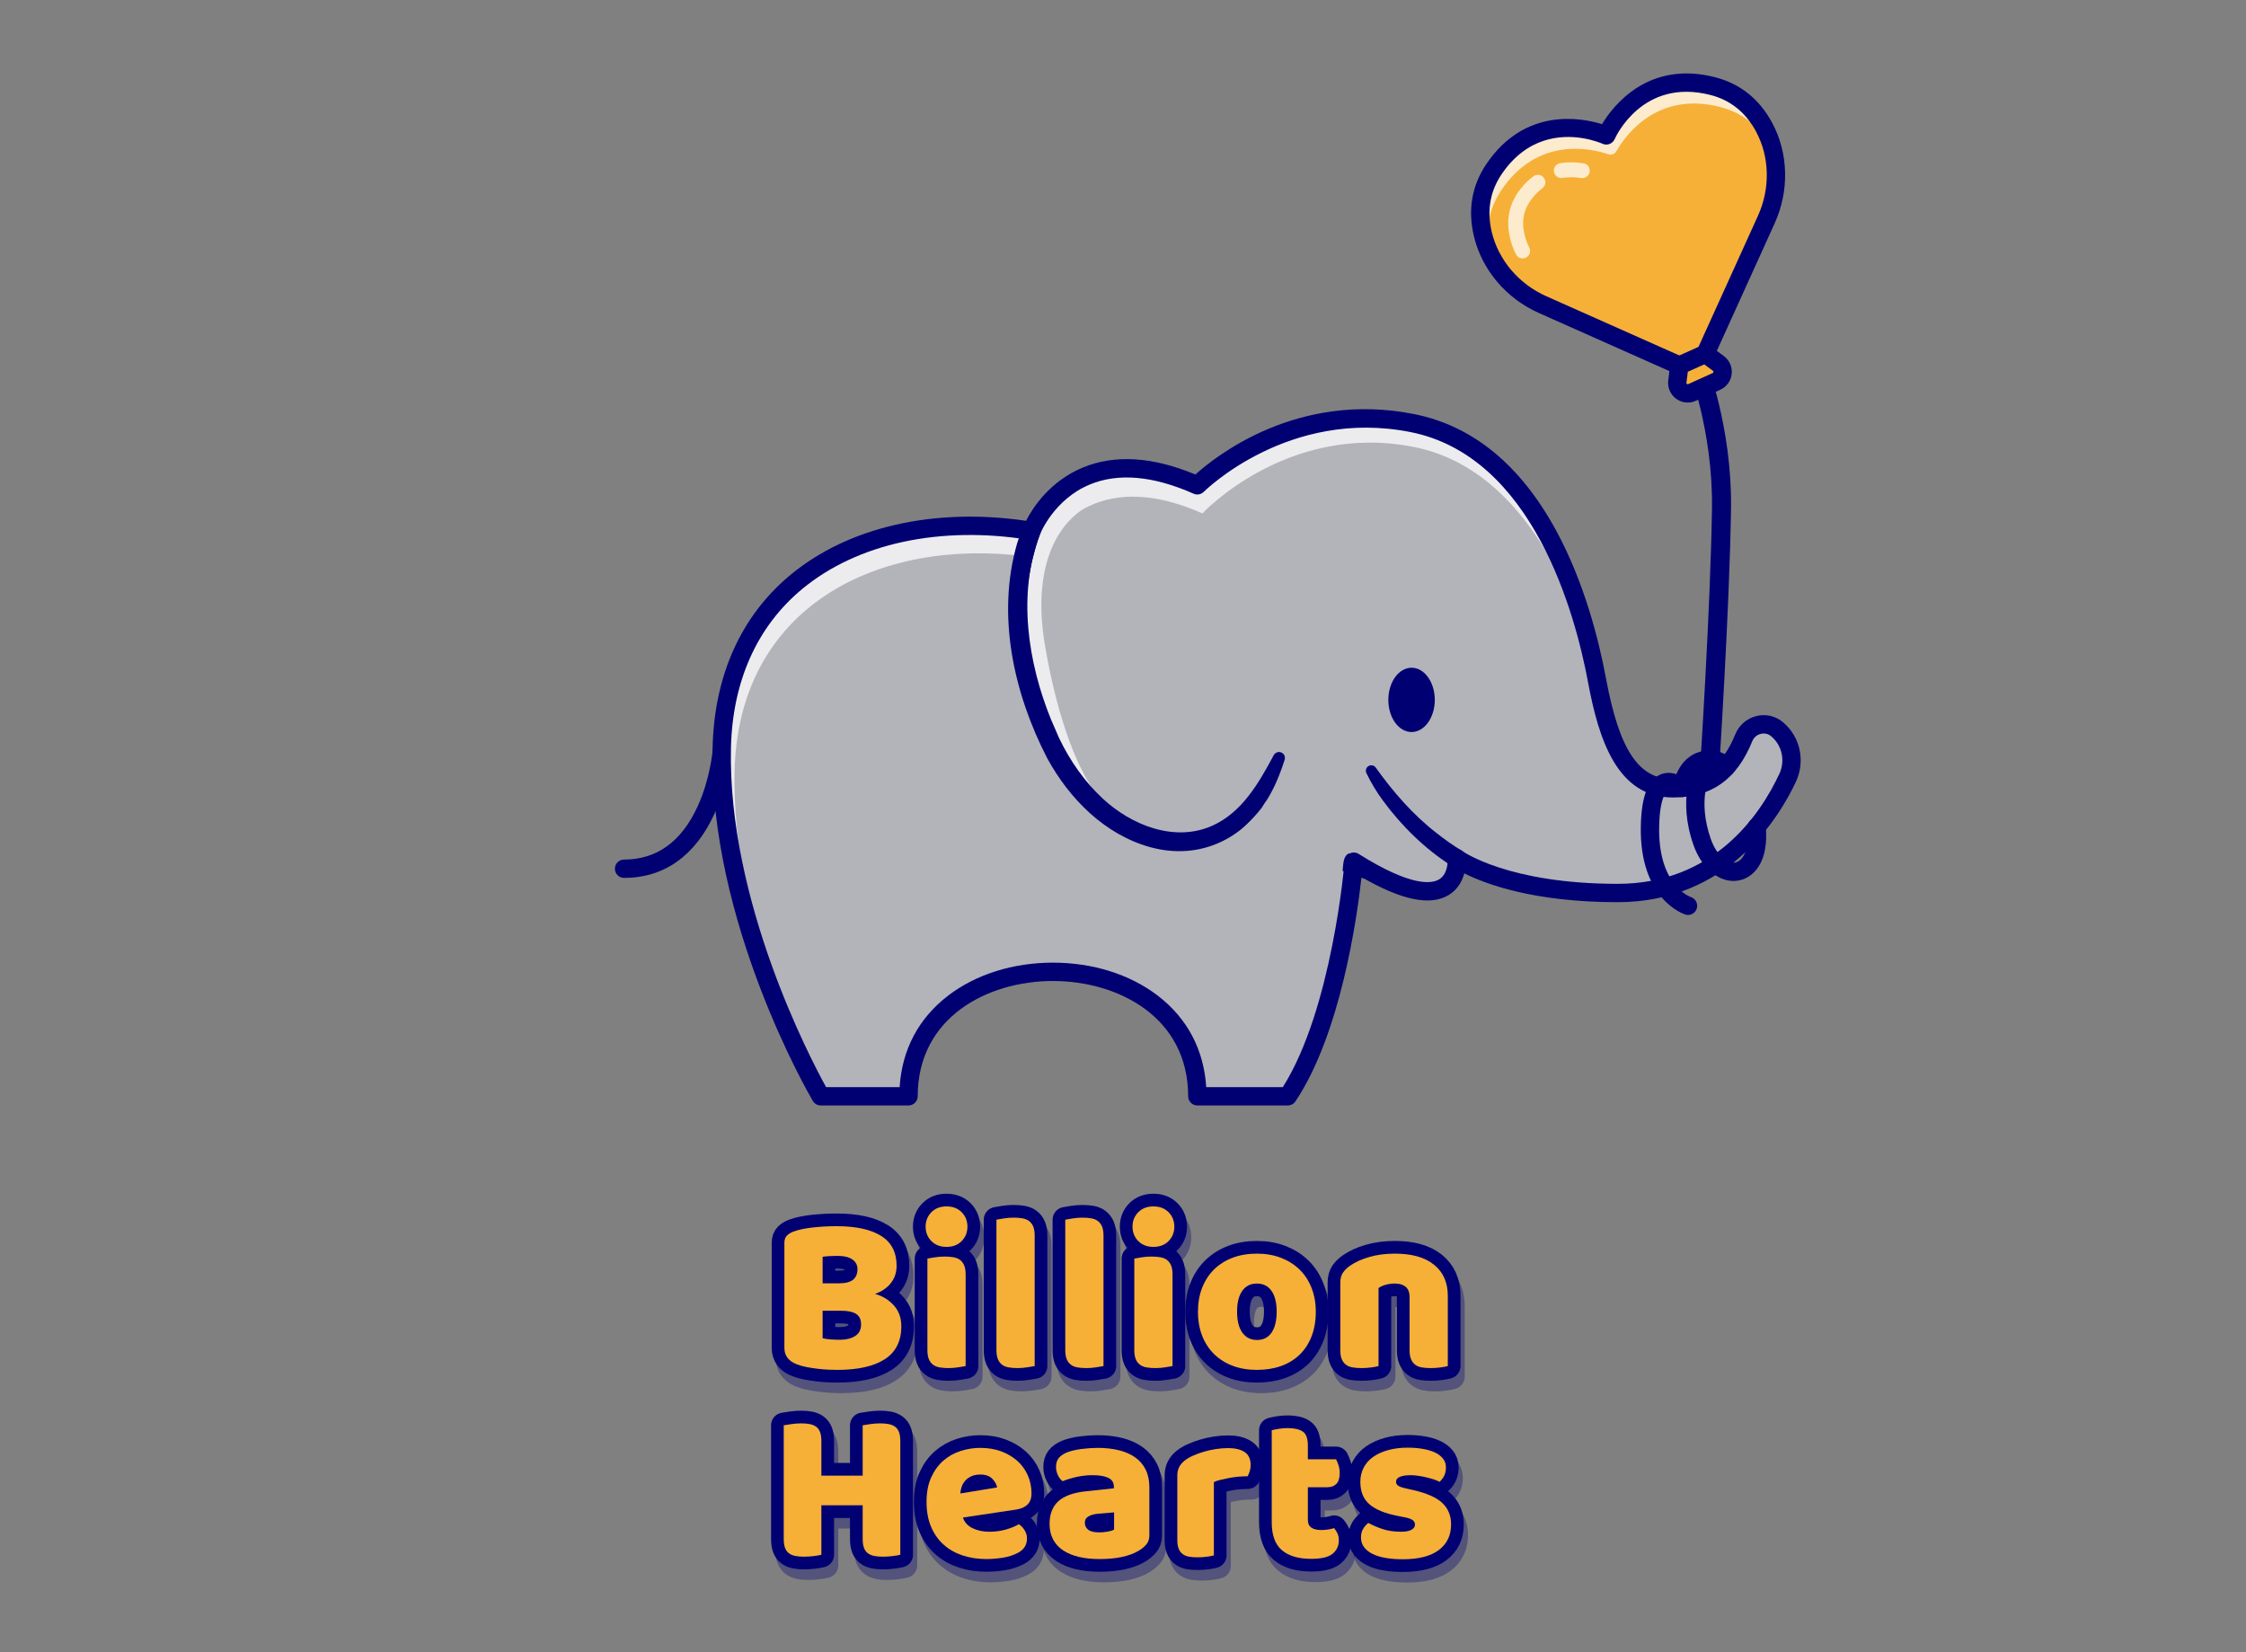 <svg xmlns="http://www.w3.org/2000/svg" xmlns:xlink="http://www.w3.org/1999/xlink" viewBox="0 0 908 668" class="LottieEmbed1125139890__svg" preserveAspectRatio="xMidYMid meet"><rect x="0" y="0" width="908" height="668" fill="#808080" stroke="none"/><defs><clipPath id="__lottie_element_16"><rect width="908" height="668" x="0" y="0"/></clipPath><clipPath id="__lottie_element_24"><path fill="#ffffff" clip-rule="nonzero" d=" M383,313 C362,313 240,380 208,462 C176,544 281,650 426,658 C571,666 586,631 585,556 C584,481 497,339 497,339 C497,339 404,313 383,313" fill-opacity="1"/></clipPath><clipPath id="__lottie_element_36"><path d="M0,0 L1024,0 L1024,1024 L0,1024z"/></clipPath></defs><g clip-path="url(#__lottie_element_16)"><g clip-path="url(#__lottie_element_36)" transform="matrix(1,0,0,1,-30,-172)" opacity="1" style="display: block;"><g transform="matrix(1,0,0,1,0,0)" opacity="1" style="display: block;"><g opacity="0.35" transform="matrix(1,0,0,1,0,0)"><g opacity="1" transform="matrix(1,0,0,1,372.452,701.088)"><g opacity="1" transform="matrix(1,0,0,1,0,0)"><path fill="rgb(0,0,114)" fill-opacity="1" d=" M28.763,11.409 C28.763,19.123 25.645,25.222 19.742,29.032 C14.386,32.492 7.185,34.174 -2.272,34.174 C-3.348,34.174 -4.613,34.14 -6.125,34.08 C-7.654,34.012 -9.243,33.875 -10.849,33.679 C-12.429,33.482 -14.019,33.243 -15.582,32.944 C-17.35,32.619 -19.007,32.141 -20.502,31.543 C-25.833,29.501 -28.763,25.444 -28.763,20.139 C-28.763,20.139 -28.763,-22.326 -28.763,-22.326 C-28.763,-25.649 -27.379,-27.733 -26.217,-28.895 C-24.97,-30.142 -23.364,-31.117 -21.425,-31.8 C-18.982,-32.663 -16.077,-33.269 -12.549,-33.645 C-9.277,-33.995 -5.886,-34.174 -2.452,-34.174 C6.364,-34.174 13.104,-32.645 18.17,-29.493 C23.851,-25.948 26.858,-20.259 26.858,-13.049 C26.858,-9.136 25.679,-5.694 23.372,-2.798 C23.176,-2.559 22.979,-2.32 22.774,-2.089 C23.338,-1.594 23.876,-1.055 24.389,-0.491 C27.293,2.721 28.763,6.719 28.763,11.409z"/></g></g></g><g opacity="1" transform="matrix(1,0,0,1,370.745,696.815)"><path stroke-linecap="round" stroke-linejoin="round" fill-opacity="0" stroke="rgb(0,0,114)" stroke-opacity="1" stroke-width="10.251" d=" M-2.273,29.048 C-3.304,29.048 -4.515,29.018 -5.909,28.957 C-7.304,28.896 -8.744,28.775 -10.228,28.593 C-11.714,28.411 -13.182,28.184 -14.637,27.912 C-16.092,27.64 -17.427,27.261 -18.638,26.775 C-21.972,25.503 -23.638,23.29 -23.638,20.138 C-23.638,20.138 -23.638,-22.32 -23.638,-22.32 C-23.638,-23.593 -23.29,-24.578 -22.593,-25.275 C-21.897,-25.971 -20.942,-26.533 -19.729,-26.957 C-17.669,-27.685 -15.092,-28.214 -12.001,-28.548 C-8.91,-28.88 -5.728,-29.048 -2.455,-29.048 C5.303,-29.048 11.274,-27.743 15.456,-25.138 C19.638,-22.532 21.729,-18.501 21.729,-13.046 C21.729,-10.318 20.94,-7.969 19.365,-6 C17.788,-4.029 15.668,-2.591 13.001,-1.682 C16.031,-0.832 18.562,0.714 20.593,2.955 C22.623,5.198 23.638,8.016 23.638,11.41 C23.638,17.411 21.411,21.851 16.956,24.729 C12.501,27.608 6.092,29.048 -2.273,29.048z M-8.182,-5.956 C-8.182,-5.956 -1.546,-5.956 -1.546,-5.956 C1.059,-5.956 2.954,-6.44 4.136,-7.41 C5.318,-8.379 5.909,-9.803 5.909,-11.683 C5.909,-13.32 5.228,-14.622 3.864,-15.592 C2.5,-16.561 0.455,-17.047 -2.273,-17.047 C-3.182,-17.047 -4.227,-17.017 -5.409,-16.957 C-6.591,-16.895 -7.516,-16.804 -8.182,-16.683 C-8.182,-16.683 -8.182,-5.956 -8.182,-5.956z M-8.182,16.229 C-7.334,16.471 -6.243,16.638 -4.909,16.729 C-3.576,16.82 -2.304,16.865 -1.091,16.865 C1.332,16.865 3.349,16.365 4.955,15.365 C6.56,14.365 7.364,12.805 7.364,10.683 C7.364,8.682 6.697,7.26 5.364,6.41 C4.03,5.561 2.001,5.137 -0.727,5.137 C-0.727,5.137 -8.182,5.137 -8.182,5.137 C-8.182,5.137 -8.182,16.229 -8.182,16.229z"/></g><g opacity="1" transform="matrix(1,0,0,1,370.745,696.815)"><path fill="rgb(246,176,55)" fill-opacity="1" d=" M-2.273,29.048 C-3.304,29.048 -4.515,29.018 -5.909,28.957 C-7.304,28.896 -8.744,28.775 -10.228,28.593 C-11.714,28.411 -13.182,28.184 -14.637,27.912 C-16.092,27.64 -17.427,27.261 -18.638,26.775 C-21.972,25.503 -23.638,23.29 -23.638,20.138 C-23.638,20.138 -23.638,-22.32 -23.638,-22.32 C-23.638,-23.593 -23.29,-24.578 -22.593,-25.275 C-21.897,-25.971 -20.942,-26.533 -19.729,-26.957 C-17.669,-27.685 -15.092,-28.214 -12.001,-28.548 C-8.91,-28.88 -5.728,-29.048 -2.455,-29.048 C5.303,-29.048 11.274,-27.743 15.456,-25.138 C19.638,-22.532 21.729,-18.501 21.729,-13.046 C21.729,-10.318 20.94,-7.969 19.365,-6 C17.788,-4.029 15.668,-2.591 13.001,-1.682 C16.031,-0.832 18.562,0.714 20.593,2.955 C22.623,5.198 23.638,8.016 23.638,11.41 C23.638,17.411 21.411,21.851 16.956,24.729 C12.501,27.608 6.092,29.048 -2.273,29.048z M-8.182,-5.956 C-8.182,-5.956 -1.546,-5.956 -1.546,-5.956 C1.059,-5.956 2.954,-6.44 4.136,-7.41 C5.318,-8.379 5.909,-9.803 5.909,-11.683 C5.909,-13.32 5.228,-14.622 3.864,-15.592 C2.5,-16.561 0.455,-17.047 -2.273,-17.047 C-3.182,-17.047 -4.227,-17.017 -5.409,-16.957 C-6.591,-16.895 -7.516,-16.804 -8.182,-16.683 C-8.182,-16.683 -8.182,-5.956 -8.182,-5.956z M-8.182,16.229 C-7.334,16.471 -6.243,16.638 -4.909,16.729 C-3.576,16.82 -2.304,16.865 -1.091,16.865 C1.332,16.865 3.349,16.365 4.955,15.365 C6.56,14.365 7.364,12.805 7.364,10.683 C7.364,8.682 6.697,7.26 5.364,6.41 C4.03,5.561 2.001,5.137 -0.727,5.137 C-0.727,5.137 -8.182,5.137 -8.182,5.137 C-8.182,5.137 -8.182,16.229 -8.182,16.229z"/></g></g><g style="display: block;" transform="matrix(1,0,0,1,0,0)" opacity="1"><g opacity="0.35" transform="matrix(1,0,0,1,0,0)"><g opacity="1" transform="matrix(1,0,0,1,414.366,696.723)"><g opacity="1" transform="matrix(1,0,0,1,0,0)"><path fill="rgb(0,0,114)" fill-opacity="1" d=" M11.861,-10.802 C12.527,-9.213 12.852,-7.359 12.852,-5.138 C12.852,-5.138 12.852,31.868 12.852,31.868 C12.852,34.345 11.076,36.464 8.641,36.908 C7.958,37.036 6.941,37.207 5.6,37.421 C4.02,37.677 2.413,37.814 0.816,37.814 C-0.799,37.814 -2.302,37.694 -3.643,37.463 C-5.505,37.147 -7.155,36.456 -8.53,35.422 C-9.999,34.32 -11.118,32.859 -11.87,31.074 C-12.528,29.494 -12.852,27.64 -12.852,25.41 C-12.852,25.41 -12.852,-11.597 -12.852,-11.597 C-12.852,-13.374 -11.938,-14.97 -10.52,-15.893 C-12.527,-18.285 -13.578,-21.241 -13.578,-24.504 C-13.578,-28.135 -12.272,-31.381 -9.803,-33.91 C-7.291,-36.464 -3.908,-37.814 -0.004,-37.814 C3.909,-37.814 7.291,-36.464 9.794,-33.91 C12.271,-31.381 13.578,-28.135 13.578,-24.504 C13.578,-20.873 12.271,-17.619 9.794,-15.09 C9.615,-14.911 9.427,-14.732 9.239,-14.561 C10.358,-13.553 11.237,-12.288 11.861,-10.802z"/></g></g></g><g opacity="1" transform="matrix(1,0,0,1,412.657,692.451)"><path stroke-linecap="round" stroke-linejoin="round" fill-opacity="0" stroke="rgb(0,0,114)" stroke-opacity="1" stroke-width="10.251" d=" M-8.455,-24.503 C-8.455,-26.806 -7.683,-28.744 -6.137,-30.321 C-4.592,-31.896 -2.546,-32.685 0,-32.685 C2.546,-32.685 4.592,-31.896 6.137,-30.321 C7.683,-28.744 8.455,-26.806 8.455,-24.503 C8.455,-22.198 7.683,-20.259 6.137,-18.684 C4.592,-17.108 2.546,-16.32 0,-16.32 C-2.546,-16.32 -4.592,-17.108 -6.137,-18.684 C-7.683,-20.259 -8.455,-22.198 -8.455,-24.503z M7.728,31.866 C7.06,31.987 6.076,32.153 4.773,32.366 C3.469,32.578 2.151,32.685 0.818,32.685 C-0.516,32.685 -1.713,32.594 -2.773,32.411 C-3.834,32.229 -4.727,31.866 -5.455,31.32 C-6.183,30.775 -6.743,30.033 -7.137,29.093 C-7.532,28.155 -7.728,26.927 -7.728,25.411 C-7.728,25.411 -7.728,-11.592 -7.728,-11.592 C-7.061,-11.713 -6.077,-11.879 -4.773,-12.093 C-3.471,-12.304 -2.152,-12.41 -0.818,-12.41 C0.515,-12.41 1.712,-12.32 2.773,-12.138 C3.833,-11.956 4.727,-11.592 5.455,-11.047 C6.182,-10.501 6.742,-9.757 7.137,-8.819 C7.53,-7.879 7.728,-6.652 7.728,-5.137 C7.728,-5.137 7.728,31.866 7.728,31.866z"/></g><g opacity="1" transform="matrix(1,0,0,1,412.657,692.451)"><path fill="rgb(246,176,55)" fill-opacity="1" d=" M-8.455,-24.503 C-8.455,-26.806 -7.683,-28.744 -6.137,-30.321 C-4.592,-31.896 -2.546,-32.685 0,-32.685 C2.546,-32.685 4.592,-31.896 6.137,-30.321 C7.683,-28.744 8.455,-26.806 8.455,-24.503 C8.455,-22.198 7.683,-20.259 6.137,-18.684 C4.592,-17.108 2.546,-16.32 0,-16.32 C-2.546,-16.32 -4.592,-17.108 -6.137,-18.684 C-7.683,-20.259 -8.455,-22.198 -8.455,-24.503z M7.728,31.866 C7.06,31.987 6.076,32.153 4.773,32.366 C3.469,32.578 2.151,32.685 0.818,32.685 C-0.516,32.685 -1.713,32.594 -2.773,32.411 C-3.834,32.229 -4.727,31.866 -5.455,31.32 C-6.183,30.775 -6.743,30.033 -7.137,29.093 C-7.532,28.155 -7.728,26.927 -7.728,25.411 C-7.728,25.411 -7.728,-11.592 -7.728,-11.592 C-7.061,-11.713 -6.077,-11.879 -4.773,-12.093 C-3.471,-12.304 -2.152,-12.41 -0.818,-12.41 C0.515,-12.41 1.712,-12.32 2.773,-12.138 C3.833,-11.956 4.727,-11.592 5.455,-11.047 C6.182,-10.501 6.742,-9.757 7.137,-8.819 C7.53,-7.879 7.728,-6.652 7.728,-5.137 C7.728,-5.137 7.728,31.866 7.728,31.866z"/></g></g><g style="display: block;" transform="matrix(1,0,0,1,-0.003,-0.004)" opacity="1"><g opacity="0.35" transform="matrix(1,0,0,1,0,0)"><g opacity="1" transform="matrix(1,0,0,1,442.274,698.998)"><g opacity="1" transform="matrix(1,0,0,1,0,0)"><path fill="rgb(0,0,114)" fill-opacity="1" d=" M12.852,-23.141 C12.852,-23.141 12.852,29.592 12.852,29.592 C12.852,32.069 11.084,34.189 8.641,34.633 C7.958,34.761 6.941,34.931 5.6,35.145 C4.028,35.401 2.422,35.538 0.816,35.538 C-0.799,35.538 -2.294,35.419 -3.635,35.188 C-5.506,34.872 -7.146,34.18 -8.53,33.146 C-9.991,32.044 -11.118,30.583 -11.861,28.798 C-12.527,27.218 -12.852,25.364 -12.852,23.134 C-12.852,23.134 -12.852,-29.599 -12.852,-29.599 C-12.852,-32.076 -11.084,-34.195 -8.641,-34.639 C-7.958,-34.767 -6.941,-34.938 -5.6,-35.152 C-2.431,-35.673 0.969,-35.647 3.643,-35.194 C5.505,-34.869 7.155,-34.187 8.53,-33.153 C9.991,-32.06 11.109,-30.598 11.861,-28.813 C12.527,-27.216 12.852,-25.362 12.852,-23.141z"/></g></g></g><g opacity="1" transform="matrix(1,0,0,1,440.568,694.724)"><path stroke-linecap="round" stroke-linejoin="round" fill-opacity="0" stroke="rgb(0,0,114)" stroke-opacity="1" stroke-width="10.251" d=" M7.728,29.594 C7.06,29.715 6.076,29.881 4.773,30.094 C3.469,30.306 2.151,30.412 0.818,30.412 C-0.516,30.412 -1.713,30.322 -2.773,30.139 C-3.835,29.957 -4.728,29.594 -5.455,29.048 C-6.183,28.503 -6.743,27.76 -7.137,26.82 C-7.532,25.882 -7.728,24.655 -7.728,23.139 C-7.728,23.139 -7.728,-29.594 -7.728,-29.594 C-7.062,-29.714 -6.077,-29.88 -4.773,-30.094 C-3.47,-30.305 -2.152,-30.412 -0.818,-30.412 C0.515,-30.412 1.712,-30.321 2.773,-30.139 C3.833,-29.957 4.727,-29.594 5.455,-29.048 C6.182,-28.502 6.742,-27.759 7.137,-26.82 C7.531,-25.88 7.728,-24.653 7.728,-23.139 C7.728,-23.139 7.728,29.594 7.728,29.594z"/></g><g opacity="1" transform="matrix(1,0,0,1,440.568,694.724)"><path fill="rgb(246,176,55)" fill-opacity="1" d=" M7.728,29.594 C7.06,29.715 6.076,29.881 4.773,30.094 C3.469,30.306 2.151,30.412 0.818,30.412 C-0.516,30.412 -1.713,30.322 -2.773,30.139 C-3.835,29.957 -4.728,29.594 -5.455,29.048 C-6.183,28.503 -6.743,27.76 -7.137,26.82 C-7.532,25.882 -7.728,24.655 -7.728,23.139 C-7.728,23.139 -7.728,-29.594 -7.728,-29.594 C-7.062,-29.714 -6.077,-29.88 -4.773,-30.094 C-3.47,-30.305 -2.152,-30.412 -0.818,-30.412 C0.515,-30.412 1.712,-30.321 2.773,-30.139 C3.833,-29.957 4.727,-29.594 5.455,-29.048 C6.182,-28.502 6.742,-27.759 7.137,-26.82 C7.531,-25.88 7.728,-24.653 7.728,-23.139 C7.728,-23.139 7.728,29.594 7.728,29.594z"/></g></g><g style="display: block;" transform="matrix(1,0,0,1,0,0)" opacity="1"><g opacity="0.35" transform="matrix(1,0,0,1,0,0)"><g opacity="1" transform="matrix(1,0,0,1,470.097,698.998)"><g opacity="1" transform="matrix(1,0,0,1,0,0)"><path fill="rgb(0,0,114)" fill-opacity="1" d=" M12.852,-23.141 C12.852,-23.141 12.852,29.592 12.852,29.592 C12.852,32.069 11.076,34.189 8.641,34.633 C7.958,34.761 6.941,34.931 5.6,35.145 C4.02,35.401 2.413,35.538 0.816,35.538 C-0.799,35.538 -2.302,35.419 -3.643,35.188 C-5.505,34.872 -7.155,34.18 -8.53,33.146 C-9.999,32.044 -11.118,30.583 -11.87,28.798 C-12.528,27.218 -12.852,25.364 -12.852,23.134 C-12.852,23.134 -12.852,-29.599 -12.852,-29.599 C-12.852,-32.076 -11.084,-34.195 -8.641,-34.639 C-7.958,-34.767 -6.941,-34.938 -5.6,-35.152 C-2.439,-35.673 0.97,-35.647 3.635,-35.194 C5.506,-34.869 7.146,-34.187 8.53,-33.153 C9.991,-32.06 11.109,-30.598 11.861,-28.813 C12.527,-27.216 12.852,-25.362 12.852,-23.141z"/></g></g></g><g opacity="1" transform="matrix(1,0,0,1,468.389,694.724)"><path stroke-linecap="round" stroke-linejoin="round" fill-opacity="0" stroke="rgb(0,0,114)" stroke-opacity="1" stroke-width="10.251" d=" M7.728,29.594 C7.06,29.715 6.076,29.881 4.773,30.094 C3.469,30.306 2.151,30.412 0.818,30.412 C-0.516,30.412 -1.713,30.322 -2.773,30.139 C-3.835,29.957 -4.728,29.594 -5.455,29.048 C-6.183,28.503 -6.743,27.76 -7.137,26.82 C-7.532,25.882 -7.728,24.655 -7.728,23.139 C-7.728,23.139 -7.728,-29.594 -7.728,-29.594 C-7.062,-29.714 -6.077,-29.88 -4.773,-30.094 C-3.47,-30.305 -2.152,-30.412 -0.818,-30.412 C0.515,-30.412 1.712,-30.321 2.773,-30.139 C3.833,-29.957 4.727,-29.594 5.455,-29.048 C6.182,-28.502 6.742,-27.759 7.137,-26.82 C7.531,-25.88 7.728,-24.653 7.728,-23.139 C7.728,-23.139 7.728,29.594 7.728,29.594z"/></g><g opacity="1" transform="matrix(1,0,0,1,468.389,694.724)"><path fill="rgb(246,176,55)" fill-opacity="1" d=" M7.728,29.594 C7.06,29.715 6.076,29.881 4.773,30.094 C3.469,30.306 2.151,30.412 0.818,30.412 C-0.516,30.412 -1.713,30.322 -2.773,30.139 C-3.835,29.957 -4.728,29.594 -5.455,29.048 C-6.183,28.503 -6.743,27.76 -7.137,26.82 C-7.532,25.882 -7.728,24.655 -7.728,23.139 C-7.728,23.139 -7.728,-29.594 -7.728,-29.594 C-7.062,-29.714 -6.077,-29.88 -4.773,-30.094 C-3.47,-30.305 -2.152,-30.412 -0.818,-30.412 C0.515,-30.412 1.712,-30.321 2.773,-30.139 C3.833,-29.957 4.727,-29.594 5.455,-29.048 C6.182,-28.502 6.742,-27.759 7.137,-26.82 C7.531,-25.88 7.728,-24.653 7.728,-23.139 C7.728,-23.139 7.728,29.594 7.728,29.594z"/></g></g><g style="display: block;" transform="matrix(1,0,0,1,0,0)" opacity="1"><g opacity="0.35" transform="matrix(1,0,0,1,0,0)"><g opacity="1" transform="matrix(1,0,0,1,498.01,696.723)"><g opacity="1" transform="matrix(1,0,0,1,0,0)"><path fill="rgb(0,0,114)" fill-opacity="1" d=" M11.857,-10.811 C12.532,-9.205 12.848,-7.35 12.848,-5.138 C12.848,-5.138 12.848,31.868 12.848,31.868 C12.848,34.345 11.08,36.464 8.637,36.908 C7.954,37.036 6.936,37.207 5.595,37.421 C4.023,37.677 2.409,37.814 0.812,37.814 C-0.803,37.814 -2.298,37.694 -3.639,37.463 C-5.51,37.147 -7.15,36.456 -8.534,35.422 C-9.995,34.32 -11.123,32.859 -11.866,31.074 C-12.532,29.494 -12.857,27.64 -12.857,25.41 C-12.857,25.41 -12.857,-11.597 -12.857,-11.597 C-12.857,-13.374 -11.942,-14.97 -10.524,-15.893 C-12.532,-18.285 -13.583,-21.241 -13.583,-24.504 C-13.583,-28.126 -12.275,-31.381 -9.798,-33.91 C-7.295,-36.464 -3.904,-37.814 0,-37.814 C3.904,-37.814 7.287,-36.464 9.79,-33.91 C12.267,-31.381 13.583,-28.135 13.583,-24.504 C13.583,-20.873 12.267,-17.619 9.79,-15.09 C9.611,-14.911 9.431,-14.732 9.243,-14.561 C10.354,-13.553 11.233,-12.289 11.857,-10.811z"/></g></g></g><g opacity="1" transform="matrix(1,0,0,1,496.3,692.451)"><path stroke-linecap="round" stroke-linejoin="round" fill-opacity="0" stroke="rgb(0,0,114)" stroke-opacity="1" stroke-width="10.251" d=" M-8.455,-24.503 C-8.455,-26.806 -7.683,-28.744 -6.137,-30.321 C-4.592,-31.896 -2.546,-32.685 0,-32.685 C2.546,-32.685 4.592,-31.896 6.137,-30.321 C7.683,-28.744 8.455,-26.806 8.455,-24.503 C8.455,-22.198 7.683,-20.259 6.137,-18.684 C4.592,-17.108 2.546,-16.32 0,-16.32 C-2.546,-16.32 -4.592,-17.108 -6.137,-18.684 C-7.683,-20.259 -8.455,-22.198 -8.455,-24.503z M7.728,31.866 C7.06,31.987 6.076,32.153 4.773,32.366 C3.469,32.578 2.151,32.685 0.818,32.685 C-0.516,32.685 -1.713,32.594 -2.773,32.411 C-3.834,32.229 -4.727,31.866 -5.455,31.32 C-6.183,30.775 -6.743,30.033 -7.137,29.093 C-7.532,28.155 -7.728,26.927 -7.728,25.411 C-7.728,25.411 -7.728,-11.592 -7.728,-11.592 C-7.061,-11.713 -6.077,-11.879 -4.773,-12.093 C-3.471,-12.304 -2.152,-12.41 -0.818,-12.41 C0.515,-12.41 1.712,-12.32 2.773,-12.138 C3.833,-11.956 4.727,-11.592 5.455,-11.047 C6.182,-10.501 6.742,-9.757 7.137,-8.819 C7.53,-7.879 7.728,-6.652 7.728,-5.137 C7.728,-5.137 7.728,31.866 7.728,31.866z"/></g><g opacity="1" transform="matrix(1,0,0,1,496.3,692.451)"><path fill="rgb(246,176,55)" fill-opacity="1" d=" M-8.455,-24.503 C-8.455,-26.806 -7.683,-28.744 -6.137,-30.321 C-4.592,-31.896 -2.546,-32.685 0,-32.685 C2.546,-32.685 4.592,-31.896 6.137,-30.321 C7.683,-28.744 8.455,-26.806 8.455,-24.503 C8.455,-22.198 7.683,-20.259 6.137,-18.684 C4.592,-17.108 2.546,-16.32 0,-16.32 C-2.546,-16.32 -4.592,-17.108 -6.137,-18.684 C-7.683,-20.259 -8.455,-22.198 -8.455,-24.503z M7.728,31.866 C7.06,31.987 6.076,32.153 4.773,32.366 C3.469,32.578 2.151,32.685 0.818,32.685 C-0.516,32.685 -1.713,32.594 -2.773,32.411 C-3.834,32.229 -4.727,31.866 -5.455,31.32 C-6.183,30.775 -6.743,30.033 -7.137,29.093 C-7.532,28.155 -7.728,26.927 -7.728,25.411 C-7.728,25.411 -7.728,-11.592 -7.728,-11.592 C-7.061,-11.713 -6.077,-11.879 -4.773,-12.093 C-3.471,-12.304 -2.152,-12.41 -0.818,-12.41 C0.515,-12.41 1.712,-12.32 2.773,-12.138 C3.833,-11.956 4.727,-11.592 5.455,-11.047 C6.182,-10.501 6.742,-9.757 7.137,-8.819 C7.53,-7.879 7.728,-6.652 7.728,-5.137 C7.728,-5.137 7.728,31.866 7.728,31.866z"/></g></g><g style="display: block;" transform="matrix(1,0,0,1,0,0)" opacity="1"><g opacity="0.35" transform="matrix(1,0,0,1,0,0)"><g opacity="1" transform="matrix(1,0,0,1,568.606,706.7)"><g opacity="1" transform="matrix(1,0,0,1,0,0)"><path fill="rgb(0,0,114)" fill-opacity="1" d=" M-0.171,-4.985 C-0.171,-4.985 -0.171,4.985 -0.171,4.985 C0.06,3.353 0.171,1.653 0.171,-0.115 C0.171,-1.781 0.06,-3.413 -0.171,-4.985z"/></g></g><g opacity="1" transform="matrix(1,0,0,1,539.659,706.632)"><g opacity="1" transform="matrix(1,0,0,1,0,0)"><path fill="rgb(0,0,114)" fill-opacity="1" d=" M27.033,-11.571 C25.615,-15.142 23.573,-18.242 20.968,-20.771 C18.388,-23.274 15.287,-25.239 11.742,-26.606 C8.257,-27.947 4.361,-28.63 0.167,-28.63 C-4.002,-28.63 -7.88,-27.964 -11.357,-26.666 C-14.919,-25.333 -18.038,-23.377 -20.626,-20.857 C-23.24,-18.328 -25.273,-15.227 -26.691,-11.656 C-28.075,-8.162 -28.776,-4.258 -28.776,-0.047 C-28.776,4.224 -28.075,8.162 -26.691,11.656 C-25.273,15.235 -23.24,18.328 -20.626,20.857 C-18.046,23.377 -14.919,25.325 -11.357,26.666 C-7.88,27.964 -4.002,28.63 0.167,28.63 C4.319,28.63 8.163,28.007 11.614,26.785 C15.193,25.521 18.337,23.607 20.942,21.113 C23.565,18.61 25.615,15.492 27.033,11.87 C27.862,9.76 28.443,7.488 28.776,5.053 C28.776,5.053 28.776,-4.916 28.776,-4.916 C28.443,-7.257 27.862,-9.478 27.033,-11.571z M1.892,5.523 C1.584,5.967 1.295,6.283 0.261,6.283 C-0.756,6.283 -1.14,6.009 -1.542,5.454 C-2.294,4.412 -2.704,2.465 -2.704,-0.047 C-2.704,-2.516 -2.294,-4.446 -1.559,-5.497 C-1.234,-5.941 -0.909,-6.283 0.167,-6.283 C1.252,-6.283 1.576,-5.941 1.892,-5.497 C2.635,-4.446 3.045,-2.507 3.045,-0.047 C3.045,3.156 2.413,4.754 1.892,5.523z"/></g></g></g><g opacity="1" transform="matrix(1,0,0,1,538.122,702.361)"><path stroke-linecap="round" stroke-linejoin="round" fill-opacity="0" stroke="rgb(0,0,114)" stroke-opacity="1" stroke-width="10.251" d=" M23.82,-0.045 C23.82,3.714 23.243,7.062 22.093,10 C20.941,12.941 19.321,15.411 17.229,17.411 C15.138,19.411 12.638,20.927 9.729,21.957 C6.819,22.987 3.575,23.502 0,23.502 C-3.577,23.502 -6.819,22.957 -9.729,21.866 C-12.638,20.775 -15.138,19.214 -17.229,17.183 C-19.321,15.153 -20.943,12.683 -22.093,9.774 C-23.245,6.864 -23.82,3.592 -23.82,-0.045 C-23.82,-3.62 -23.245,-6.865 -22.093,-9.774 C-20.943,-12.683 -19.321,-15.152 -17.229,-17.183 C-15.138,-19.213 -12.638,-20.775 -9.729,-21.866 C-6.819,-22.957 -3.577,-23.502 0,-23.502 C3.575,-23.502 6.819,-22.941 9.729,-21.82 C12.638,-20.698 15.138,-19.122 17.229,-17.092 C19.321,-15.061 20.941,-12.592 22.093,-9.683 C23.243,-6.773 23.82,-3.56 23.82,-0.045z M-8.001,-0.045 C-8.001,3.652 -7.289,6.487 -5.864,8.456 C-4.44,10.426 -2.455,11.41 0.091,11.41 C2.637,11.41 4.592,10.41 5.955,8.41 C7.319,6.41 8.001,3.592 8.001,-0.045 C8.001,-3.682 7.304,-6.485 5.909,-8.456 C4.514,-10.425 2.546,-11.41 0,-11.41 C-2.546,-11.41 -4.515,-10.425 -5.909,-8.456 C-7.305,-6.485 -8.001,-3.682 -8.001,-0.045z"/></g><g opacity="1" transform="matrix(1,0,0,1,538.122,702.361)"><path fill="rgb(246,176,55)" fill-opacity="1" d=" M23.82,-0.045 C23.82,3.714 23.243,7.062 22.093,10 C20.941,12.941 19.321,15.411 17.229,17.411 C15.138,19.411 12.638,20.927 9.729,21.957 C6.819,22.987 3.575,23.502 0,23.502 C-3.577,23.502 -6.819,22.957 -9.729,21.866 C-12.638,20.775 -15.138,19.214 -17.229,17.183 C-19.321,15.153 -20.943,12.683 -22.093,9.774 C-23.245,6.864 -23.82,3.592 -23.82,-0.045 C-23.82,-3.62 -23.245,-6.865 -22.093,-9.774 C-20.943,-12.683 -19.321,-15.152 -17.229,-17.183 C-15.138,-19.213 -12.638,-20.775 -9.729,-21.866 C-6.819,-22.957 -3.577,-23.502 0,-23.502 C3.575,-23.502 6.819,-22.941 9.729,-21.82 C12.638,-20.698 15.138,-19.122 17.229,-17.092 C19.321,-15.061 20.941,-12.592 22.093,-9.683 C23.243,-6.773 23.82,-3.56 23.82,-0.045z M-8.001,-0.045 C-8.001,3.652 -7.289,6.487 -5.864,8.456 C-4.44,10.426 -2.455,11.41 0.091,11.41 C2.637,11.41 4.592,10.41 5.955,8.41 C7.319,6.41 8.001,3.592 8.001,-0.045 C8.001,-3.682 7.304,-6.485 5.909,-8.456 C4.514,-10.425 2.546,-11.41 0,-11.41 C-2.546,-11.41 -4.515,-10.425 -5.909,-8.456 C-7.305,-6.485 -8.001,-3.682 -8.001,-0.045z"/></g></g><g style="display: block;" transform="matrix(1,0,0,1,0,0)" opacity="1"><g opacity="0.35" transform="matrix(1,0,0,1,0,0)"><g opacity="1" transform="matrix(1,0,0,1,568.606,706.7)"><g opacity="1" transform="matrix(1,0,0,1,0,0)"><path fill="rgb(0,0,114)" fill-opacity="1" d=" M-0.171,-4.985 C-0.171,-4.985 -0.171,4.985 -0.171,4.985 C0.06,3.353 0.171,1.653 0.171,-0.115 C0.171,-1.781 0.06,-3.413 -0.171,-4.985z"/></g></g><g opacity="1" transform="matrix(1,0,0,1,595.289,706.269)"><g opacity="1" transform="matrix(1,0,0,1,0,0)"><path fill="rgb(0,0,114)" fill-opacity="1" d=" M26.854,-6.134 C26.854,-6.134 26.854,22.322 26.854,22.322 C26.854,24.586 25.367,26.576 23.206,27.225 C22.326,27.49 21.172,27.721 19.575,27.943 C18.046,28.157 16.44,28.267 14.817,28.267 C13.202,28.267 11.699,28.148 10.358,27.917 C8.496,27.601 6.856,26.909 5.472,25.875 C4.003,24.773 2.883,23.312 2.14,21.527 C1.474,19.947 1.149,18.093 1.149,15.863 C1.149,15.863 1.149,-5.595 1.149,-5.595 C1.149,-5.698 1.149,-5.783 1.14,-5.86 C0.969,-5.894 0.722,-5.92 0.363,-5.92 C-0.15,-5.92 -0.645,-5.877 -1.149,-5.8 C-1.149,-5.8 -1.149,22.322 -1.149,22.322 C-1.149,24.586 -2.636,26.576 -4.797,27.225 C-5.677,27.49 -6.83,27.721 -8.427,27.943 C-11.485,28.37 -14.954,28.378 -17.636,27.917 C-19.507,27.601 -21.147,26.909 -22.531,25.875 C-23.992,24.773 -25.12,23.312 -25.863,21.527 C-26.529,19.947 -26.854,18.093 -26.854,15.863 C-26.854,15.863 -26.854,5.416 -26.854,5.416 C-26.623,3.784 -26.512,2.084 -26.512,0.316 C-26.512,-1.35 -26.623,-2.981 -26.854,-4.553 C-26.854,-4.553 -26.854,-11.413 -26.854,-11.413 C-26.854,-14.078 -26.204,-16.393 -24.931,-18.281 C-23.88,-19.827 -22.48,-21.219 -20.763,-22.424 C-18.26,-24.192 -15.133,-25.627 -11.477,-26.695 C-7.906,-27.737 -3.917,-28.267 0.363,-28.267 C8.384,-28.267 14.791,-26.363 19.413,-22.621 C24.282,-18.666 26.854,-12.968 26.854,-6.134z"/></g></g></g><g opacity="1" transform="matrix(1,0,0,1,593.581,701.997)"><path stroke-linecap="round" stroke-linejoin="round" fill-opacity="0" stroke="rgb(0,0,114)" stroke-opacity="1" stroke-width="10.251" d=" M6.273,-5.592 C6.273,-7.47 5.743,-8.849 4.682,-9.729 C3.621,-10.607 2.181,-11.046 0.363,-11.046 C-0.85,-11.046 -2.046,-10.895 -3.228,-10.592 C-4.41,-10.288 -5.425,-9.833 -6.273,-9.228 C-6.273,-9.228 -6.273,22.32 -6.273,22.32 C-6.879,22.502 -7.835,22.683 -9.138,22.865 C-10.442,23.048 -11.789,23.139 -13.184,23.139 C-14.517,23.139 -15.714,23.048 -16.774,22.865 C-17.836,22.683 -18.729,22.32 -19.456,21.774 C-20.184,21.229 -20.745,20.487 -21.139,19.547 C-21.534,18.609 -21.729,17.381 -21.729,15.865 C-21.729,15.865 -21.729,-11.41 -21.729,-11.41 C-21.729,-13.047 -21.381,-14.379 -20.684,-15.41 C-19.988,-16.44 -19.033,-17.379 -17.82,-18.229 C-15.759,-19.684 -13.169,-20.865 -10.047,-21.774 C-6.926,-22.683 -3.455,-23.139 0.363,-23.139 C7.212,-23.139 12.486,-21.639 16.183,-18.638 C19.88,-15.638 21.729,-11.47 21.729,-6.137 C21.729,-6.137 21.729,22.32 21.729,22.32 C21.122,22.502 20.168,22.683 18.865,22.865 C17.561,23.048 16.213,23.139 14.819,23.139 C13.485,23.139 12.289,23.048 11.229,22.865 C10.167,22.683 9.274,22.32 8.546,21.774 C7.818,21.229 7.258,20.487 6.864,19.547 C6.468,18.609 6.273,17.381 6.273,15.865 C6.273,15.865 6.273,-5.592 6.273,-5.592z"/></g><g opacity="1" transform="matrix(1,0,0,1,593.581,701.997)"><path fill="rgb(246,176,55)" fill-opacity="1" d=" M6.273,-5.592 C6.273,-7.47 5.743,-8.849 4.682,-9.729 C3.621,-10.607 2.181,-11.046 0.363,-11.046 C-0.85,-11.046 -2.046,-10.895 -3.228,-10.592 C-4.41,-10.288 -5.425,-9.833 -6.273,-9.228 C-6.273,-9.228 -6.273,22.32 -6.273,22.32 C-6.879,22.502 -7.835,22.683 -9.138,22.865 C-10.442,23.048 -11.789,23.139 -13.184,23.139 C-14.517,23.139 -15.714,23.048 -16.774,22.865 C-17.836,22.683 -18.729,22.32 -19.456,21.774 C-20.184,21.229 -20.745,20.487 -21.139,19.547 C-21.534,18.609 -21.729,17.381 -21.729,15.865 C-21.729,15.865 -21.729,-11.41 -21.729,-11.41 C-21.729,-13.047 -21.381,-14.379 -20.684,-15.41 C-19.988,-16.44 -19.033,-17.379 -17.82,-18.229 C-15.759,-19.684 -13.169,-20.865 -10.047,-21.774 C-6.926,-22.683 -3.455,-23.139 0.363,-23.139 C7.212,-23.139 12.486,-21.639 16.183,-18.638 C19.88,-15.638 21.729,-11.47 21.729,-6.137 C21.729,-6.137 21.729,22.32 21.729,22.32 C21.122,22.502 20.168,22.683 18.865,22.865 C17.561,23.048 16.213,23.139 14.819,23.139 C13.485,23.139 12.289,23.048 11.229,22.865 C10.167,22.683 9.274,22.32 8.546,21.774 C7.818,21.229 7.258,20.487 6.864,19.547 C6.468,18.609 6.273,17.381 6.273,15.865 C6.273,15.865 6.273,-5.592 6.273,-5.592z"/></g></g><g style="display: block;" transform="matrix(1,0,0,1,0,0)" opacity="1"><g opacity="0.35" transform="matrix(1,0,0,1,0,0)"><g opacity="1" transform="matrix(1,0,0,1,372.119,778.708)"><g opacity="1" transform="matrix(1,0,0,1,0,0)"><path fill="rgb(0,0,114)" fill-opacity="1" d=" M28.686,-19.74 C28.686,-19.74 28.686,26.167 28.686,26.167 C28.686,28.482 27.14,30.506 24.91,31.113 C24.022,31.352 22.851,31.566 21.211,31.771 C19.648,31.976 18.067,32.079 16.521,32.079 C14.855,32.079 13.335,31.942 11.994,31.669 C10.234,31.319 8.671,30.643 7.364,29.661 C5.869,28.542 4.767,27.039 4.066,25.185 C3.502,23.664 3.221,21.879 3.221,19.735 C3.221,19.735 3.221,11.295 3.221,11.295 C3.221,11.295 -3.221,11.295 -3.221,11.295 C-3.221,11.295 -3.221,26.167 -3.221,26.167 C-3.221,28.482 -4.766,30.506 -6.996,31.113 C-7.884,31.352 -9.063,31.566 -10.695,31.771 C-13.95,32.19 -17.333,32.19 -19.913,31.669 C-21.681,31.319 -23.235,30.643 -24.551,29.661 C-26.037,28.542 -27.148,27.039 -27.84,25.185 C-28.412,23.664 -28.686,21.879 -28.686,19.735 C-28.686,19.735 -28.686,-26.173 -28.686,-26.173 C-28.686,-28.65 -26.909,-30.777 -24.474,-31.213 C-23.799,-31.341 -22.731,-31.512 -21.262,-31.726 C-17.836,-32.221 -14.557,-32.187 -11.994,-31.674 C-10.217,-31.324 -8.662,-30.64 -7.355,-29.658 C-5.877,-28.547 -4.766,-27.045 -4.066,-25.191 C-3.502,-23.67 -3.221,-21.884 -3.221,-19.74 C-3.221,-19.74 -3.221,-10.95 -3.221,-10.95 C-3.221,-10.95 3.221,-10.95 3.221,-10.95 C3.221,-10.95 3.221,-26.173 3.221,-26.173 C3.221,-28.65 4.997,-30.777 7.432,-31.213 C8.107,-31.341 9.183,-31.512 10.644,-31.726 C14.078,-32.221 17.35,-32.187 19.913,-31.674 C21.69,-31.324 23.244,-30.641 24.551,-29.667 C26.037,-28.548 27.139,-27.045 27.84,-25.191 C28.412,-23.67 28.686,-21.884 28.686,-19.74z"/></g></g></g><g opacity="1" transform="matrix(1,0,0,1,370.411,774.436)"><path stroke-linecap="round" stroke-linejoin="round" fill-opacity="0" stroke="rgb(0,0,114)" stroke-opacity="1" stroke-width="10.251" d=" M23.563,26.171 C22.924,26.345 21.924,26.518 20.563,26.692 C19.201,26.866 17.853,26.953 16.52,26.953 C15.186,26.953 14.012,26.851 12.999,26.649 C11.984,26.446 11.129,26.084 10.434,25.563 C9.738,25.041 9.217,24.317 8.869,23.389 C8.521,22.462 8.347,21.245 8.347,19.736 C8.347,19.736 8.347,6.173 8.347,6.173 C8.347,6.173 -8.347,6.173 -8.347,6.173 C-8.347,6.173 -8.347,26.171 -8.347,26.171 C-8.986,26.345 -9.986,26.518 -11.347,26.692 C-12.709,26.866 -14.057,26.953 -15.39,26.953 C-16.724,26.953 -17.898,26.851 -18.911,26.649 C-19.926,26.446 -20.781,26.084 -21.476,25.563 C-22.172,25.041 -22.693,24.317 -23.041,23.389 C-23.389,22.462 -23.563,21.245 -23.563,19.736 C-23.563,19.736 -23.563,-26.171 -23.563,-26.171 C-22.926,-26.286 -21.911,-26.445 -20.519,-26.648 C-19.128,-26.851 -17.796,-26.953 -16.52,-26.953 C-15.187,-26.953 -14.014,-26.851 -12.999,-26.648 C-11.985,-26.445 -11.129,-26.084 -10.434,-25.563 C-9.738,-25.041 -9.217,-24.316 -8.869,-23.389 C-8.521,-22.461 -8.347,-21.243 -8.347,-19.736 C-8.347,-19.736 -8.347,-5.825 -8.347,-5.825 C-8.347,-5.825 8.347,-5.825 8.347,-5.825 C8.347,-5.825 8.347,-26.171 8.347,-26.171 C8.984,-26.286 9.998,-26.445 11.39,-26.648 C12.781,-26.851 14.114,-26.953 15.39,-26.953 C16.723,-26.953 17.896,-26.851 18.911,-26.648 C19.925,-26.445 20.781,-26.084 21.476,-25.563 C22.172,-25.041 22.693,-24.316 23.041,-23.389 C23.389,-22.461 23.563,-21.243 23.563,-19.736 C23.563,-19.736 23.563,26.171 23.563,26.171z"/></g><g opacity="1" transform="matrix(1,0,0,1,370.411,774.436)"><path fill="rgb(246,176,55)" fill-opacity="1" d=" M23.563,26.171 C22.924,26.345 21.924,26.518 20.563,26.692 C19.201,26.866 17.853,26.953 16.52,26.953 C15.186,26.953 14.012,26.851 12.999,26.649 C11.984,26.446 11.129,26.084 10.434,25.563 C9.738,25.041 9.217,24.317 8.869,23.389 C8.521,22.462 8.347,21.245 8.347,19.736 C8.347,19.736 8.347,6.173 8.347,6.173 C8.347,6.173 -8.347,6.173 -8.347,6.173 C-8.347,6.173 -8.347,26.171 -8.347,26.171 C-8.986,26.345 -9.986,26.518 -11.347,26.692 C-12.709,26.866 -14.057,26.953 -15.39,26.953 C-16.724,26.953 -17.898,26.851 -18.911,26.649 C-19.926,26.446 -20.781,26.084 -21.476,25.563 C-22.172,25.041 -22.693,24.317 -23.041,23.389 C-23.389,22.462 -23.563,21.245 -23.563,19.736 C-23.563,19.736 -23.563,-26.171 -23.563,-26.171 C-22.926,-26.286 -21.911,-26.445 -20.519,-26.648 C-19.128,-26.851 -17.796,-26.953 -16.52,-26.953 C-15.187,-26.953 -14.014,-26.851 -12.999,-26.648 C-11.985,-26.445 -11.129,-26.084 -10.434,-25.563 C-9.738,-25.041 -9.217,-24.316 -8.869,-23.389 C-8.521,-22.461 -8.347,-21.243 -8.347,-19.736 C-8.347,-19.736 -8.347,-5.825 -8.347,-5.825 C-8.347,-5.825 8.347,-5.825 8.347,-5.825 C8.347,-5.825 8.347,-26.171 8.347,-26.171 C8.984,-26.286 9.998,-26.445 11.39,-26.648 C12.781,-26.851 14.114,-26.953 15.39,-26.953 C16.723,-26.953 17.896,-26.851 18.911,-26.648 C19.925,-26.445 20.781,-26.084 21.476,-25.563 C22.172,-25.041 22.693,-24.316 23.041,-23.389 C23.389,-22.461 23.563,-21.243 23.563,-19.736 C23.563,-19.736 23.563,26.171 23.563,26.171z"/></g></g><g style="display: block;" transform="matrix(1,0,0,1,0,0)" opacity="1"><g opacity="0.35" transform="matrix(1,0,0,1,0,0)"><g opacity="1" transform="matrix(1,0,0,1,452.303,790.64)"><g opacity="1" transform="matrix(1,0,0,1,0,0)"><path fill="rgb(0,0,114)" fill-opacity="1" d=" M-0.833,-3.25 C0.115,-4.42 1.013,-6.078 1.38,-8.359 C0.363,-6.847 -0.372,-5.138 -0.833,-3.25z M-1.38,2.806 C-1.295,4.788 -0.936,6.642 -0.312,8.359 C-0.295,8.12 -0.286,7.881 -0.286,7.633 C-0.286,5.95 -0.645,4.335 -1.38,2.806z"/></g></g><g opacity="1" transform="matrix(1,0,0,1,427.504,784.143)"><g opacity="1" transform="matrix(1,0,0,1,0,0)"><path fill="rgb(0,0,114)" fill-opacity="1" d=" M23.086,4.194 C22.445,4.801 21.745,5.33 20.968,5.783 C21.651,6.475 22.266,7.27 22.804,8.15 C23.035,8.526 23.24,8.91 23.419,9.303 C23.504,11.285 23.863,13.139 24.487,14.856 C24.265,19.042 22.018,22.449 18.114,24.491 C15.782,25.73 13.125,26.584 10.238,27.02 C7.675,27.404 5.223,27.601 2.951,27.601 C-0.987,27.601 -4.728,27.029 -8.154,25.91 C-11.733,24.74 -14.911,22.945 -17.602,20.579 C-20.344,18.17 -22.514,15.129 -24.06,11.541 C-25.572,8.021 -26.341,3.912 -26.341,-0.658 C-26.341,-5.203 -25.555,-9.225 -24.017,-12.634 C-22.471,-16.051 -20.378,-18.921 -17.798,-21.168 C-15.261,-23.389 -12.314,-25.046 -9.051,-26.097 C-5.942,-27.097 -2.721,-27.601 0.517,-27.601 C4.182,-27.601 7.598,-27.029 10.682,-25.901 C13.791,-24.748 16.534,-23.134 18.841,-21.092 C21.199,-18.991 23.061,-16.453 24.368,-13.531 C25.675,-10.618 26.341,-7.423 26.341,-4.049 C26.341,-3.263 26.282,-2.537 26.179,-1.862 C25.162,-0.35 24.427,1.358 23.966,3.246 C23.667,3.613 23.376,3.921 23.086,4.194z"/></g></g></g><g opacity="1" transform="matrix(1,0,0,1,425.795,779.87)"><path stroke-linecap="round" stroke-linejoin="round" fill-opacity="0" stroke="rgb(0,0,114)" stroke-opacity="1" stroke-width="10.251" d=" M2.956,22.476 C-0.465,22.476 -3.638,21.997 -6.564,21.04 C-9.492,20.084 -12.042,18.649 -14.216,16.736 C-16.389,14.824 -18.1,12.419 -19.346,9.521 C-20.593,6.623 -21.215,3.232 -21.215,-0.652 C-21.215,-4.478 -20.593,-7.768 -19.346,-10.521 C-18.1,-13.274 -16.463,-15.534 -14.433,-17.303 C-12.405,-19.071 -10.086,-20.374 -7.478,-21.215 C-4.87,-22.055 -2.204,-22.476 0.521,-22.476 C3.593,-22.476 6.391,-22.012 8.912,-21.085 C11.433,-20.157 13.607,-18.881 15.433,-17.259 C17.259,-15.636 18.678,-13.695 19.693,-11.434 C20.706,-9.173 21.215,-6.709 21.215,-4.043 C21.215,-2.072 20.663,-0.565 19.563,0.478 C18.461,1.522 16.925,2.189 14.955,2.478 C14.955,2.478 -6.521,5.694 -6.521,5.694 C-5.884,7.607 -4.579,9.042 -2.608,9.998 C-0.638,10.955 1.622,11.433 4.173,11.433 C6.549,11.433 8.795,11.129 10.912,10.521 C13.027,9.912 14.751,9.203 16.085,8.39 C17.012,8.97 17.794,9.781 18.433,10.824 C19.07,11.868 19.389,12.97 19.389,14.128 C19.389,16.736 18.172,18.68 15.737,19.954 C13.881,20.94 11.795,21.605 9.477,21.953 C7.158,22.301 4.984,22.476 2.956,22.476z M0.521,-11.694 C-0.87,-11.694 -2.073,-11.462 -3.086,-10.999 C-4.101,-10.534 -4.927,-9.941 -5.564,-9.217 C-6.203,-8.491 -6.681,-7.68 -6.999,-6.782 C-7.318,-5.883 -7.507,-4.97 -7.564,-4.043 C-7.564,-4.043 7.303,-6.478 7.303,-6.478 C7.129,-7.637 6.492,-8.796 5.391,-9.956 C4.289,-11.114 2.665,-11.694 0.521,-11.694z"/></g><g opacity="1" transform="matrix(1,0,0,1,425.795,779.87)"><path fill="rgb(246,176,55)" fill-opacity="1" d=" M2.956,22.476 C-0.465,22.476 -3.638,21.997 -6.564,21.04 C-9.492,20.084 -12.042,18.649 -14.216,16.736 C-16.389,14.824 -18.1,12.419 -19.346,9.521 C-20.593,6.623 -21.215,3.232 -21.215,-0.652 C-21.215,-4.478 -20.593,-7.768 -19.346,-10.521 C-18.1,-13.274 -16.463,-15.534 -14.433,-17.303 C-12.405,-19.071 -10.086,-20.374 -7.478,-21.215 C-4.87,-22.055 -2.204,-22.476 0.521,-22.476 C3.593,-22.476 6.391,-22.012 8.912,-21.085 C11.433,-20.157 13.607,-18.881 15.433,-17.259 C17.259,-15.636 18.678,-13.695 19.693,-11.434 C20.706,-9.173 21.215,-6.709 21.215,-4.043 C21.215,-2.072 20.663,-0.565 19.563,0.478 C18.461,1.522 16.925,2.189 14.955,2.478 C14.955,2.478 -6.521,5.694 -6.521,5.694 C-5.884,7.607 -4.579,9.042 -2.608,9.998 C-0.638,10.955 1.622,11.433 4.173,11.433 C6.549,11.433 8.795,11.129 10.912,10.521 C13.027,9.912 14.751,9.203 16.085,8.39 C17.012,8.97 17.794,9.781 18.433,10.824 C19.07,11.868 19.389,12.97 19.389,14.128 C19.389,16.736 18.172,18.68 15.737,19.954 C13.881,20.94 11.795,21.605 9.477,21.953 C7.158,22.301 4.984,22.476 2.956,22.476z M0.521,-11.694 C-0.87,-11.694 -2.073,-11.462 -3.086,-10.999 C-4.101,-10.534 -4.927,-9.941 -5.564,-9.217 C-6.203,-8.491 -6.681,-7.68 -6.999,-6.782 C-7.318,-5.883 -7.507,-4.97 -7.564,-4.043 C-7.564,-4.043 7.303,-6.478 7.303,-6.478 C7.129,-7.637 6.492,-8.796 5.391,-9.956 C4.289,-11.114 2.665,-11.694 0.521,-11.694z"/></g></g><g style="display: block;" transform="matrix(1,0,0,1,0,0)" opacity="1"><g opacity="0.35" transform="matrix(1,0,0,1,0,0)"><g opacity="1" transform="matrix(1,0,0,1,452.303,790.64)"><g opacity="1" transform="matrix(1,0,0,1,0,0)"><path fill="rgb(0,0,114)" fill-opacity="1" d=" M-0.312,8.359 C-0.295,8.12 -0.286,7.881 -0.286,7.633 C-0.286,5.95 -0.645,4.335 -1.38,2.806 C-1.295,4.788 -0.936,6.642 -0.312,8.359z M-0.833,-3.25 C0.115,-4.42 1.013,-6.078 1.38,-8.359 C0.363,-6.847 -0.372,-5.138 -0.833,-3.25z"/></g></g><g opacity="1" transform="matrix(1,0,0,1,476.193,784.141)"><g opacity="1" transform="matrix(1,0,0,1,0,0)"><path fill="rgb(0,0,114)" fill-opacity="1" d=" M25.294,-6.568 C25.294,-6.568 25.294,12.909 25.294,12.909 C25.294,15.651 24.423,18.094 22.766,19.982 C21.57,21.34 20.152,22.511 18.546,23.476 C13.924,26.252 7.859,27.602 0,27.602 C-3.451,27.602 -6.638,27.26 -9.474,26.594 C-12.507,25.885 -15.197,24.766 -17.461,23.28 C-19.947,21.657 -21.903,19.53 -23.261,16.967 C-23.62,16.292 -23.936,15.592 -24.201,14.857 C-24.184,14.618 -24.175,14.379 -24.175,14.131 C-24.175,12.448 -24.534,10.833 -25.269,9.304 C-25.286,8.971 -25.294,8.638 -25.294,8.305 C-25.294,6.503 -25.098,4.811 -24.722,3.248 C-23.774,2.078 -22.877,0.42 -22.51,-1.861 C-21.818,-2.912 -20.998,-3.86 -20.041,-4.723 C-19.674,-5.056 -19.289,-5.372 -18.879,-5.671 C-19.879,-6.602 -20.716,-7.764 -21.391,-9.148 C-22.254,-10.916 -22.689,-12.803 -22.689,-14.734 C-22.689,-17.442 -21.937,-19.74 -20.468,-21.568 C-19.212,-23.123 -17.418,-24.405 -15.129,-25.37 C-15.069,-25.396 -15.009,-25.421 -14.949,-25.447 C-12.899,-26.224 -10.498,-26.788 -7.816,-27.13 C-1.358,-27.942 4.254,-27.694 9.098,-26.498 C12.301,-25.704 15.111,-24.456 17.452,-22.782 C19.964,-20.988 21.929,-18.681 23.287,-15.922 C24.62,-13.214 25.294,-10.07 25.294,-6.568z"/></g></g></g><g opacity="1" transform="matrix(1,0,0,1,474.485,779.87)"><path stroke-linecap="round" stroke-linejoin="round" fill-opacity="0" stroke="rgb(0,0,114)" stroke-opacity="1" stroke-width="10.251" d=" M-0.696,-22.476 C2.434,-22.476 5.289,-22.157 7.869,-21.52 C10.448,-20.881 12.651,-19.911 14.477,-18.606 C16.303,-17.302 17.707,-15.65 18.693,-13.651 C19.678,-11.651 20.171,-9.289 20.171,-6.564 C20.171,-6.564 20.171,12.911 20.171,12.911 C20.171,14.419 19.751,15.649 18.911,16.606 C18.07,17.562 17.07,18.389 15.911,19.084 C12.142,21.345 6.839,22.476 0,22.476 C-3.073,22.476 -5.84,22.184 -8.303,21.605 C-10.767,21.027 -12.882,20.157 -14.65,18.997 C-16.419,17.839 -17.78,16.36 -18.737,14.563 C-19.694,12.766 -20.171,10.681 -20.171,8.303 C-20.171,4.304 -18.983,1.232 -16.606,-0.913 C-14.23,-3.057 -10.55,-4.392 -5.564,-4.913 C-5.564,-4.913 5.825,-6.13 5.825,-6.13 C5.825,-6.13 5.825,-6.738 5.825,-6.738 C5.825,-8.419 5.086,-9.621 3.608,-10.347 C2.13,-11.072 0,-11.434 -2.782,-11.434 C-4.986,-11.434 -7.129,-11.201 -9.216,-10.738 C-11.303,-10.273 -13.188,-9.695 -14.868,-8.999 C-15.622,-9.521 -16.259,-10.318 -16.781,-11.391 C-17.302,-12.462 -17.563,-13.577 -17.563,-14.737 C-17.563,-16.244 -17.202,-17.447 -16.476,-18.346 C-15.752,-19.244 -14.637,-20.011 -13.129,-20.65 C-11.448,-21.287 -9.464,-21.751 -7.173,-22.041 C-4.884,-22.331 -2.725,-22.476 -0.696,-22.476z M0,11.693 C0.985,11.693 2.072,11.594 3.26,11.39 C4.448,11.188 5.332,10.911 5.912,10.563 C5.912,10.563 5.912,3.607 5.912,3.607 C5.912,3.607 -0.348,4.13 -0.348,4.13 C-1.972,4.246 -3.304,4.594 -4.347,5.173 C-5.39,5.753 -5.912,6.622 -5.912,7.781 C-5.912,8.941 -5.463,9.882 -4.564,10.607 C-3.666,11.332 -2.145,11.693 0,11.693z"/></g><g opacity="1" transform="matrix(1,0,0,1,474.485,779.87)"><path fill="rgb(246,176,55)" fill-opacity="1" d=" M-0.696,-22.476 C2.434,-22.476 5.289,-22.157 7.869,-21.52 C10.448,-20.881 12.651,-19.911 14.477,-18.606 C16.303,-17.302 17.707,-15.65 18.693,-13.651 C19.678,-11.651 20.171,-9.289 20.171,-6.564 C20.171,-6.564 20.171,12.911 20.171,12.911 C20.171,14.419 19.751,15.649 18.911,16.606 C18.07,17.562 17.07,18.389 15.911,19.084 C12.142,21.345 6.839,22.476 0,22.476 C-3.073,22.476 -5.84,22.184 -8.303,21.605 C-10.767,21.027 -12.882,20.157 -14.65,18.997 C-16.419,17.839 -17.78,16.36 -18.737,14.563 C-19.694,12.766 -20.171,10.681 -20.171,8.303 C-20.171,4.304 -18.983,1.232 -16.606,-0.913 C-14.23,-3.057 -10.55,-4.392 -5.564,-4.913 C-5.564,-4.913 5.825,-6.13 5.825,-6.13 C5.825,-6.13 5.825,-6.738 5.825,-6.738 C5.825,-8.419 5.086,-9.621 3.608,-10.347 C2.13,-11.072 0,-11.434 -2.782,-11.434 C-4.986,-11.434 -7.129,-11.201 -9.216,-10.738 C-11.303,-10.273 -13.188,-9.695 -14.868,-8.999 C-15.622,-9.521 -16.259,-10.318 -16.781,-11.391 C-17.302,-12.462 -17.563,-13.577 -17.563,-14.737 C-17.563,-16.244 -17.202,-17.447 -16.476,-18.346 C-15.752,-19.244 -14.637,-20.011 -13.129,-20.65 C-11.448,-21.287 -9.464,-21.751 -7.173,-22.041 C-4.884,-22.331 -2.725,-22.476 -0.696,-22.476z M0,11.693 C0.985,11.693 2.072,11.594 3.26,11.39 C4.448,11.188 5.332,10.911 5.912,10.563 C5.912,10.563 5.912,3.607 5.912,3.607 C5.912,3.607 -0.348,4.13 -0.348,4.13 C-1.972,4.246 -3.304,4.594 -4.347,5.173 C-5.39,5.753 -5.912,6.622 -5.912,7.781 C-5.912,8.941 -5.463,9.882 -4.564,10.607 C-3.666,11.332 -2.145,11.693 0,11.693z"/></g></g><g style="display: block;" transform="matrix(1,0,0,1,0,0)" opacity="1"><g opacity="0.35" transform="matrix(1,0,0,1,0,0)"><g opacity="1" transform="matrix(1,0,0,1,541.573,768.758)"><g opacity="1" transform="matrix(1,0,0,1,0,0)"><path fill="rgb(0,0,114)" fill-opacity="1" d=" M-0.867,-6.629 C-0.867,-6.629 -0.867,6.629 -0.867,6.629 C-0.397,5.741 -0.004,4.758 0.312,3.699 C0.679,2.452 0.867,1.153 0.867,-0.137 C0.867,-2.948 0.141,-5.057 -0.867,-6.629z"/></g></g><g opacity="1" transform="matrix(1,0,0,1,521.622,783.835)"><g opacity="1" transform="matrix(1,0,0,1,0,0)"><path fill="rgb(0,0,114)" fill-opacity="1" d=" M19.084,-21.707 C19.084,-21.707 19.084,-8.449 19.084,-8.449 C19.05,-8.372 19.007,-8.303 18.973,-8.235 C18.076,-6.595 16.351,-5.57 14.48,-5.57 C13.421,-5.57 12.318,-5.519 11.199,-5.416 C10.097,-5.313 9.012,-5.16 7.953,-4.963 C7.261,-4.826 6.595,-4.69 5.954,-4.553 C5.954,-4.553 5.954,21.305 5.954,21.305 C5.954,23.569 4.468,25.568 2.298,26.217 C1.444,26.465 0.334,26.687 -1.204,26.901 C-2.673,27.106 -4.22,27.208 -5.783,27.208 C-7.346,27.208 -8.791,27.097 -10.089,26.875 C-11.9,26.567 -13.506,25.893 -14.856,24.876 C-16.291,23.808 -17.384,22.373 -18.119,20.63 C-18.768,19.092 -19.084,17.29 -19.084,15.129 C-19.084,15.129 -19.084,-10.952 -19.084,-10.952 C-19.084,-13.105 -18.64,-15.052 -17.777,-16.735 C-16.957,-18.315 -15.795,-19.733 -14.317,-20.929 C-13.044,-21.971 -11.499,-22.894 -9.739,-23.68 C-8.193,-24.372 -6.501,-24.987 -4.724,-25.517 C-2.93,-26.047 -1.068,-26.465 0.82,-26.755 C2.751,-27.054 4.716,-27.208 6.655,-27.208 C10.439,-27.208 13.617,-26.38 16.086,-24.748 C17.094,-24.073 18.204,-23.099 19.084,-21.707z"/></g></g></g><g opacity="1" transform="matrix(1,0,0,1,520.783,779.565)"><path stroke-linecap="round" stroke-linejoin="round" fill-opacity="0" stroke="rgb(0,0,114)" stroke-opacity="1" stroke-width="10.251" d=" M-0.044,21.302 C-0.624,21.476 -1.537,21.649 -2.782,21.823 C-4.029,21.997 -5.319,22.084 -6.651,22.084 C-7.927,22.084 -9.072,21.997 -10.086,21.823 C-11.101,21.649 -11.955,21.301 -12.651,20.78 C-13.346,20.259 -13.883,19.548 -14.259,18.649 C-14.637,17.752 -14.824,16.578 -14.824,15.129 C-14.824,15.129 -14.824,-10.955 -14.824,-10.955 C-14.824,-12.288 -14.578,-13.434 -14.085,-14.39 C-13.593,-15.346 -12.883,-16.2 -11.955,-16.954 C-11.029,-17.707 -9.883,-18.389 -8.521,-18.998 C-7.16,-19.606 -5.695,-20.141 -4.13,-20.606 C-2.566,-21.069 -0.943,-21.432 0.74,-21.693 C2.42,-21.954 4.099,-22.084 5.781,-22.084 C8.563,-22.084 10.767,-21.548 12.39,-20.476 C14.012,-19.403 14.824,-17.651 14.824,-15.216 C14.824,-14.403 14.707,-13.607 14.477,-12.824 C14.245,-12.042 13.956,-11.332 13.607,-10.694 C12.39,-10.694 11.142,-10.636 9.868,-10.521 C8.593,-10.404 7.347,-10.229 6.13,-9.999 C4.912,-9.767 3.767,-9.521 2.696,-9.26 C1.623,-8.999 0.709,-8.695 -0.044,-8.347 C-0.044,-8.347 -0.044,21.302 -0.044,21.302z"/></g><g opacity="1" transform="matrix(1,0,0,1,520.783,779.565)"><path fill="rgb(246,176,55)" fill-opacity="1" d=" M-0.044,21.302 C-0.624,21.476 -1.537,21.649 -2.782,21.823 C-4.029,21.997 -5.319,22.084 -6.651,22.084 C-7.927,22.084 -9.072,21.997 -10.086,21.823 C-11.101,21.649 -11.955,21.301 -12.651,20.78 C-13.346,20.259 -13.883,19.548 -14.259,18.649 C-14.637,17.752 -14.824,16.578 -14.824,15.129 C-14.824,15.129 -14.824,-10.955 -14.824,-10.955 C-14.824,-12.288 -14.578,-13.434 -14.085,-14.39 C-13.593,-15.346 -12.883,-16.2 -11.955,-16.954 C-11.029,-17.707 -9.883,-18.389 -8.521,-18.998 C-7.16,-19.606 -5.695,-20.141 -4.13,-20.606 C-2.566,-21.069 -0.943,-21.432 0.74,-21.693 C2.42,-21.954 4.099,-22.084 5.781,-22.084 C8.563,-22.084 10.767,-21.548 12.39,-20.476 C14.012,-19.403 14.824,-17.651 14.824,-15.216 C14.824,-14.403 14.707,-13.607 14.477,-12.824 C14.245,-12.042 13.956,-11.332 13.607,-10.694 C12.39,-10.694 11.142,-10.636 9.868,-10.521 C8.593,-10.404 7.347,-10.229 6.13,-9.999 C4.912,-9.767 3.767,-9.521 2.696,-9.26 C1.623,-8.999 0.709,-8.695 -0.044,-8.347 C-0.044,-8.347 -0.044,21.302 -0.044,21.302z"/></g></g><g style="display: block;" transform="matrix(1,0,0,1,0,0)" opacity="1"><g opacity="0.35" transform="matrix(1,0,0,1,0,0)"><g opacity="1" transform="matrix(1,0,0,1,559.572,782.276)"><g opacity="1" transform="matrix(1,0,0,1,0,0)"><path fill="rgb(0,0,114)" fill-opacity="1" d=" M-18.866,-20.148 C-18.866,-20.148 -18.866,-6.89 -18.866,-6.89 C-18.396,-7.778 -18.003,-8.761 -17.687,-9.82 C-17.32,-11.067 -17.132,-12.365 -17.132,-13.655 C-17.132,-16.466 -17.858,-18.576 -18.866,-20.148z M17.662,12.22 C17.363,13.288 17.218,14.433 17.218,15.646 C17.218,17.261 17.508,18.764 18.08,20.148 C18.37,19.08 18.516,17.952 18.516,16.773 C18.516,15.107 18.234,13.578 17.662,12.22z M18.448,-14.091 C17.457,-11.879 16.961,-9.46 16.961,-6.872 C16.961,-5.804 17.038,-4.796 17.175,-3.865 C18.303,-5.599 18.866,-7.804 18.866,-10.435 C18.866,-11.716 18.73,-12.938 18.448,-14.091z"/></g></g><g opacity="1" transform="matrix(1,0,0,1,559.363,780.098)"><g opacity="1" transform="matrix(1,0,0,1,0,0)"><path fill="rgb(0,0,114)" fill-opacity="1" d=" M18.657,-11.913 C17.666,-9.701 17.171,-7.282 17.171,-4.694 C17.171,-3.626 17.247,-2.618 17.384,-1.687 C17.051,-1.166 16.658,-0.679 16.222,-0.243 C14.924,1.055 12.617,2.601 8.995,2.601 C8.995,2.601 6.202,2.601 6.202,2.601 C6.202,2.601 6.202,9.649 6.202,9.649 C6.313,9.649 6.424,9.657 6.552,9.657 C7.158,9.657 7.799,9.606 8.457,9.495 C9.26,9.375 9.773,9.23 10.063,9.136 C12.079,8.461 14.308,9.102 15.658,10.759 C16.427,11.699 17.102,12.758 17.649,13.903 C17.726,14.065 17.803,14.227 17.871,14.398 C17.572,15.466 17.427,16.611 17.427,17.824 C17.427,19.439 17.718,20.942 18.29,22.326 C17.649,24.633 16.342,26.648 14.42,28.263 C11.797,30.476 7.859,31.56 2.383,31.56 C-3.939,31.56 -9.013,29.98 -12.703,26.871 C-16.65,23.548 -18.657,18.431 -18.657,11.648 C-18.657,11.648 -18.657,-4.711 -18.657,-4.711 C-18.187,-5.599 -17.794,-6.582 -17.478,-7.641 C-17.111,-8.888 -16.923,-10.187 -16.923,-11.477 C-16.923,-14.288 -17.649,-16.397 -18.657,-17.969 C-18.657,-17.969 -18.657,-25.564 -18.657,-25.564 C-18.657,-27.879 -17.103,-29.903 -14.873,-30.51 C-14.079,-30.724 -13.019,-30.945 -11.652,-31.176 C-10.183,-31.432 -8.62,-31.56 -7.005,-31.56 C-3.434,-31.56 -0.589,-30.86 1.683,-29.416 C4.69,-27.52 6.202,-24.145 6.202,-19.387 C6.202,-19.387 6.202,-18.952 6.202,-18.952 C6.202,-18.952 12.472,-18.952 12.472,-18.952 C14.351,-18.952 16.077,-17.926 16.974,-16.269 C17.469,-15.363 17.913,-14.313 18.332,-13.057 C18.46,-12.69 18.563,-12.305 18.657,-11.921 C18.657,-11.921 18.657,-11.913 18.657,-11.913z"/></g></g></g><g opacity="1" transform="matrix(1,0,0,1,557.865,775.827)"><path stroke-linecap="round" stroke-linejoin="round" fill-opacity="0" stroke="rgb(0,0,114)" stroke-opacity="1" stroke-width="10.251" d=" M0.869,10.608 C0.869,12.116 1.348,13.187 2.304,13.825 C3.261,14.464 4.609,14.781 6.347,14.781 C7.217,14.781 8.114,14.709 9.042,14.564 C9.969,14.419 10.782,14.231 11.477,13.999 C11.998,14.638 12.447,15.346 12.824,16.128 C13.201,16.91 13.39,17.854 13.39,18.955 C13.39,21.158 12.563,22.953 10.912,24.345 C9.26,25.736 6.347,26.431 2.174,26.431 C-2.928,26.431 -6.855,25.271 -9.607,22.954 C-12.361,20.637 -13.737,16.868 -13.737,11.651 C-13.737,11.651 -13.737,-25.562 -13.737,-25.562 C-13.1,-25.736 -12.187,-25.923 -10.999,-26.127 C-9.811,-26.329 -8.551,-26.431 -7.217,-26.431 C-4.667,-26.431 -2.682,-25.981 -1.261,-25.083 C0.159,-24.184 0.869,-22.286 0.869,-19.389 C0.869,-19.389 0.869,-13.825 0.869,-13.825 C0.869,-13.825 12.26,-13.825 12.26,-13.825 C12.608,-13.186 12.94,-12.39 13.259,-11.433 C13.577,-10.477 13.737,-9.418 13.737,-8.26 C13.737,-6.23 13.288,-4.767 12.39,-3.869 C11.491,-2.97 10.288,-2.521 8.781,-2.521 C8.781,-2.521 0.869,-2.521 0.869,-2.521 C0.869,-2.521 0.869,10.608 0.869,10.608z"/></g><g opacity="1" transform="matrix(1,0,0,1,557.865,775.827)"><path fill="rgb(246,176,55)" fill-opacity="1" d=" M0.869,10.608 C0.869,12.116 1.348,13.187 2.304,13.825 C3.261,14.464 4.609,14.781 6.347,14.781 C7.217,14.781 8.114,14.709 9.042,14.564 C9.969,14.419 10.782,14.231 11.477,13.999 C11.998,14.638 12.447,15.346 12.824,16.128 C13.201,16.91 13.39,17.854 13.39,18.955 C13.39,21.158 12.563,22.953 10.912,24.345 C9.26,25.736 6.347,26.431 2.174,26.431 C-2.928,26.431 -6.855,25.271 -9.607,22.954 C-12.361,20.637 -13.737,16.868 -13.737,11.651 C-13.737,11.651 -13.737,-25.562 -13.737,-25.562 C-13.1,-25.736 -12.187,-25.923 -10.999,-26.127 C-9.811,-26.329 -8.551,-26.431 -7.217,-26.431 C-4.667,-26.431 -2.682,-25.981 -1.261,-25.083 C0.159,-24.184 0.869,-22.286 0.869,-19.389 C0.869,-19.389 0.869,-13.825 0.869,-13.825 C0.869,-13.825 12.26,-13.825 12.26,-13.825 C12.608,-13.186 12.94,-12.39 13.259,-11.433 C13.577,-10.477 13.737,-9.418 13.737,-8.26 C13.737,-6.23 13.288,-4.767 12.39,-3.869 C11.491,-2.97 10.288,-2.521 8.781,-2.521 C8.781,-2.521 0.869,-2.521 0.869,-2.521 C0.869,-2.521 0.869,10.608 0.869,10.608z"/></g></g><g style="display: block;" transform="matrix(1,0,0,1,0,0)" opacity="1"><g opacity="0.35" transform="matrix(1,0,0,1,0,0)"><g opacity="1" transform="matrix(1,0,0,1,577.486,785.305)"><g opacity="1" transform="matrix(1,0,0,1,0,0)"><path fill="rgb(0,0,114)" fill-opacity="1" d=" M0.534,-17.119 C-0.457,-14.907 -0.952,-12.489 -0.952,-9.901 C-0.952,-8.833 -0.876,-7.825 -0.739,-6.894 C0.389,-8.628 0.952,-10.832 0.952,-13.463 C0.952,-14.744 0.816,-15.966 0.534,-17.119z M-0.696,12.617 C-0.696,14.232 -0.405,15.735 0.167,17.119 C0.457,16.051 0.602,14.924 0.602,13.745 C0.602,12.079 0.32,10.55 -0.252,9.192 C-0.551,10.26 -0.696,11.404 -0.696,12.617z"/></g></g><g opacity="1" transform="matrix(1,0,0,1,600.111,784.143)"><g opacity="1" transform="matrix(1,0,0,1,0,0)"><path fill="rgb(0,0,114)" fill-opacity="1" d=" M23.364,8.474 C23.364,14.471 20.947,19.46 16.368,22.911 C12.114,26.123 6.322,27.686 -1.324,27.686 C-4.032,27.686 -6.595,27.49 -8.953,27.097 C-11.516,26.67 -13.788,25.978 -15.71,25.03 C-17.905,23.954 -19.69,22.536 -21.006,20.793 C-21.604,20.007 -22.091,19.169 -22.458,18.281 C-22.168,17.213 -22.023,16.086 -22.023,14.907 C-22.023,13.241 -22.305,11.712 -22.877,10.354 C-22.612,9.363 -22.22,8.44 -21.707,7.594 C-20.827,6.15 -19.742,4.903 -18.478,3.895 C-20.485,2.05 -22.698,-0.999 -23.364,-5.732 C-22.236,-7.466 -21.672,-9.67 -21.672,-12.301 C-21.672,-13.582 -21.809,-14.804 -22.091,-15.957 C-22.091,-15.957 -22.091,-15.966 -22.091,-15.966 C-21.929,-16.308 -21.766,-16.641 -21.587,-16.974 C-20.271,-19.434 -18.418,-21.51 -16.06,-23.133 C-13.907,-24.619 -11.353,-25.764 -8.449,-26.55 C-5.673,-27.31 -2.605,-27.686 0.675,-27.686 C3.093,-27.686 5.408,-27.507 7.569,-27.14 C9.893,-26.747 11.977,-26.132 13.762,-25.312 C15.881,-24.338 17.623,-23.014 18.93,-21.382 C20.468,-19.46 21.28,-17.102 21.28,-14.565 C21.28,-12.421 20.835,-10.473 19.972,-8.79 C19.195,-7.287 18.204,-6.005 17.008,-4.963 C17.444,-4.613 17.863,-4.262 18.247,-3.895 C21.596,-0.709 23.364,3.562 23.364,8.474z"/></g></g></g><g opacity="1" transform="matrix(1,0,0,1,598.294,779.87)"><path stroke-linecap="round" stroke-linejoin="round" fill-opacity="0" stroke="rgb(0,0,114)" stroke-opacity="1" stroke-width="10.251" d=" M18.346,8.477 C18.346,12.883 16.694,16.332 13.39,18.823 C10.086,21.314 5.217,22.563 -1.217,22.563 C-3.652,22.563 -5.912,22.388 -7.999,22.04 C-10.086,21.692 -11.868,21.157 -13.346,20.432 C-14.825,19.708 -15.984,18.795 -16.824,17.693 C-17.665,16.592 -18.085,15.288 -18.085,13.78 C-18.085,12.389 -17.795,11.216 -17.215,10.259 C-16.637,9.303 -15.941,8.507 -15.128,7.868 C-13.448,8.796 -11.521,9.622 -9.347,10.346 C-7.173,11.072 -4.666,11.433 -1.825,11.433 C-0.029,11.433 1.348,11.171 2.305,10.65 C3.261,10.129 3.739,9.433 3.739,8.563 C3.739,7.752 3.39,7.115 2.695,6.651 C2,6.187 0.84,5.812 -0.782,5.521 C-0.782,5.521 -3.391,4.999 -3.391,4.999 C-8.434,4.014 -12.187,2.464 -14.65,0.348 C-17.114,-1.767 -18.346,-4.796 -18.346,-8.738 C-18.346,-10.882 -17.882,-12.825 -16.954,-14.563 C-16.027,-16.302 -14.724,-17.751 -13.042,-18.911 C-11.361,-20.07 -9.347,-20.967 -6.999,-21.606 C-4.651,-22.243 -2.058,-22.563 0.782,-22.563 C2.927,-22.563 4.941,-22.402 6.825,-22.085 C8.708,-21.766 10.346,-21.287 11.738,-20.65 C13.129,-20.011 14.229,-19.186 15.042,-18.172 C15.853,-17.157 16.259,-15.955 16.259,-14.563 C16.259,-13.229 16.012,-12.086 15.521,-11.13 C15.028,-10.173 14.403,-9.376 13.65,-8.738 C13.186,-9.028 12.49,-9.332 11.564,-9.651 C10.635,-9.969 9.622,-10.26 8.521,-10.521 C7.419,-10.782 6.304,-10.999 5.174,-11.173 C4.043,-11.347 3.014,-11.434 2.087,-11.434 C0.174,-11.434 -1.304,-11.217 -2.348,-10.781 C-3.391,-10.346 -3.912,-9.665 -3.912,-8.738 C-3.912,-8.099 -3.623,-7.578 -3.043,-7.174 C-2.464,-6.768 -1.362,-6.391 0.261,-6.043 C0.261,-6.043 2.956,-5.435 2.956,-5.435 C8.52,-4.16 12.476,-2.405 14.824,-0.174 C17.172,2.057 18.346,4.943 18.346,8.477z"/></g><g opacity="1" transform="matrix(1,0,0,1,598.294,779.87)"><path fill="rgb(246,176,55)" fill-opacity="1" d=" M18.346,8.477 C18.346,12.883 16.694,16.332 13.39,18.823 C10.086,21.314 5.217,22.563 -1.217,22.563 C-3.652,22.563 -5.912,22.388 -7.999,22.04 C-10.086,21.692 -11.868,21.157 -13.346,20.432 C-14.825,19.708 -15.984,18.795 -16.824,17.693 C-17.665,16.592 -18.085,15.288 -18.085,13.78 C-18.085,12.389 -17.795,11.216 -17.215,10.259 C-16.637,9.303 -15.941,8.507 -15.128,7.868 C-13.448,8.796 -11.521,9.622 -9.347,10.346 C-7.173,11.072 -4.666,11.433 -1.825,11.433 C-0.029,11.433 1.348,11.171 2.305,10.65 C3.261,10.129 3.739,9.433 3.739,8.563 C3.739,7.752 3.39,7.115 2.695,6.651 C2,6.187 0.84,5.812 -0.782,5.521 C-0.782,5.521 -3.391,4.999 -3.391,4.999 C-8.434,4.014 -12.187,2.464 -14.65,0.348 C-17.114,-1.767 -18.346,-4.796 -18.346,-8.738 C-18.346,-10.882 -17.882,-12.825 -16.954,-14.563 C-16.027,-16.302 -14.724,-17.751 -13.042,-18.911 C-11.361,-20.07 -9.347,-20.967 -6.999,-21.606 C-4.651,-22.243 -2.058,-22.563 0.782,-22.563 C2.927,-22.563 4.941,-22.402 6.825,-22.085 C8.708,-21.766 10.346,-21.287 11.738,-20.65 C13.129,-20.011 14.229,-19.186 15.042,-18.172 C15.853,-17.157 16.259,-15.955 16.259,-14.563 C16.259,-13.229 16.012,-12.086 15.521,-11.13 C15.028,-10.173 14.403,-9.376 13.65,-8.738 C13.186,-9.028 12.49,-9.332 11.564,-9.651 C10.635,-9.969 9.622,-10.26 8.521,-10.521 C7.419,-10.782 6.304,-10.999 5.174,-11.173 C4.043,-11.347 3.014,-11.434 2.087,-11.434 C0.174,-11.434 -1.304,-11.217 -2.348,-10.781 C-3.391,-10.346 -3.912,-9.665 -3.912,-8.738 C-3.912,-8.099 -3.623,-7.578 -3.043,-7.174 C-2.464,-6.768 -1.362,-6.391 0.261,-6.043 C0.261,-6.043 2.956,-5.435 2.956,-5.435 C8.52,-4.16 12.476,-2.405 14.824,-0.174 C17.172,2.057 18.346,4.943 18.346,8.477z"/></g></g></g><g transform="matrix(1,0.017,-0.017,1,481.57,336.365)" opacity="1" style="display: block;"><g opacity="1" transform="matrix(1,0,0,1,0,0)"><path stroke-linecap="butt" stroke-linejoin="miter" fill-opacity="0" stroke-miterlimit="4" stroke="rgb(0,0,114)" stroke-opacity="1" stroke-width="7.7" d=" M209,-27.5 C209,-27.5 212.223,-94.057 212.102,-134.83 C211.889,-166.648 201.4,-192.045 201.4,-192.045"/></g></g><g transform="matrix(0.987,0.158,-0.158,0.987,35.524,-282.157)" opacity="1" style="display: block;"><g opacity="1" transform="matrix(1,0,0,1,672.23,266.982)"><g opacity="1" transform="matrix(1,0,0,1,0,0)"><path fill="rgb(246,176,55)" fill-opacity="1" d=" M56.736,-7.872 C56.736,-7.872 38.733,57.949 38.733,57.949 C38.733,57.949 -27.208,40.403 -27.208,40.403 C-37.839,37.575 -47.057,30.866 -52.704,21.632 C-53.808,19.847 -54.765,17.968 -55.575,16.002 C-58.705,8.38 -59.8,-0.767 -55.265,-10.536 C-41.884,-39.377 -12.551,-31.238 -12.551,-31.238 C-12.551,-31.238 -4.817,-60.682 26.835,-57.742 C37.561,-56.742 44.915,-51.198 49.924,-44.654 C50.355,-44.085 50.769,-43.515 51.157,-42.929 C51.183,-42.895 51.209,-42.852 51.235,-42.809 C58.15,-32.644 60.004,-19.796 56.736,-7.872z"/></g></g><g opacity="0.75" transform="matrix(1,0,0,1,0,0)"><g opacity="1" transform="matrix(1,0,0,1,648.163,252.003)"><g opacity="1" transform="matrix(1,0,0,1,0,0)"><path fill="rgb(255,255,255)" fill-opacity="1" d=" M-4.193,3.667 C-5.446,3.667 -6.617,2.881 -7.047,1.63 C-7.589,0.054 -6.752,-1.663 -5.175,-2.205 C-2.354,-3.175 0.798,-3.667 4.194,-3.667 C5.861,-3.667 7.212,-2.315 7.212,-0.649 C7.212,1.017 5.861,2.369 4.194,2.369 C1.467,2.369 -1.025,2.75 -3.212,3.502 C-3.537,3.614 -3.868,3.667 -4.193,3.667z"/></g></g></g><g opacity="0.75" transform="matrix(1,0,0,1,0,0)"><g opacity="1" transform="matrix(1,0,0,1,632.111,273.038)"><g opacity="1" transform="matrix(1,0,0,1,0,0)"><path fill="rgb(255,255,255)" fill-opacity="1" d=" M1.537,17.226 C0.598,17.226 -0.328,16.788 -0.918,15.966 C-2.277,14.07 -3.41,12.033 -4.285,9.91 C-6.972,3.382 -6.928,-2.699 -4.153,-8.683 C-3.394,-10.319 -1.701,-13.488 1.103,-16.329 C2.274,-17.514 4.185,-17.528 5.37,-16.356 C6.557,-15.185 6.569,-13.274 5.398,-12.088 C3.155,-9.816 1.8,-7.174 1.322,-6.143 C-0.763,-1.65 -0.77,2.592 1.297,7.612 C1.994,9.304 2.899,10.931 3.988,12.45 C4.959,13.804 4.648,15.689 3.294,16.66 C2.762,17.042 2.145,17.226 1.537,17.226z"/></g></g></g><g opacity="0.75" transform="matrix(1,0,0,1,670.68,252.054)"><g opacity="1" transform="matrix(1,0,0,1,0,0)"><path fill="rgb(255,255,255)" fill-opacity="1" d=" M55.751,-21.9 C50.742,-28.427 43.396,-33.945 32.696,-34.937 C6.32,-37.394 -3.447,-17.357 -5.97,-10.609 C-6.418,-9.41 -7.664,-8.694 -8.925,-8.91 C-16.025,-10.125 -38.252,-11.766 -49.403,12.26 C-53.938,22.037 -52.843,31.186 -49.705,38.799 C-49.446,39.437 -49.162,40.066 -48.869,40.687 C-49.317,40.101 -49.748,39.506 -50.153,38.894 C-51.257,37.109 -52.215,35.23 -53.025,33.264 C-56.155,25.642 -57.249,16.494 -52.714,6.725 C-39.333,-22.116 -10.001,-13.977 -10.001,-13.977 C-10.001,-13.977 -2.267,-43.421 29.385,-40.481 C40.111,-39.481 47.466,-33.937 52.475,-27.393 C52.906,-26.824 53.32,-26.254 53.708,-25.668 C53.734,-25.634 53.759,-25.59 53.785,-25.547 C54.501,-24.366 55.156,-23.142 55.751,-21.9z"/></g></g><g opacity="1" transform="matrix(1,0,0,1,672.215,266.983)"><g opacity="1" transform="matrix(1,0,0,1,0,0)"><path fill="rgb(0,0,114)" fill-opacity="1" d=" M38.749,61.659 C38.434,61.659 38.112,61.618 37.793,61.533 C37.793,61.533 -28.151,43.982 -28.151,43.982 C-42.144,40.258 -53.672,30.325 -58.987,17.412 C-63.142,7.318 -63.016,-2.612 -58.614,-12.1 C-46.895,-37.357 -23.685,-36.713 -14.964,-35.466 C-11.651,-43.633 -0.533,-64.014 27.19,-61.435 C37.605,-60.466 46.25,-55.578 52.883,-46.909 C61.369,-35.819 64.153,-20.859 60.332,-6.892 C60.332,-6.892 42.324,58.928 42.324,58.928 C41.873,60.575 40.38,61.659 38.749,61.659z M-21.924,-28.633 C-30.687,-28.633 -44.166,-25.617 -51.886,-8.978 C-55.382,-1.443 -55.464,6.486 -52.129,14.589 C-47.689,25.374 -38.012,33.683 -26.242,36.815 C-26.242,36.815 36.141,53.419 36.141,53.419 C36.141,53.419 53.178,-8.849 53.178,-8.849 C56.393,-20.596 54.08,-33.139 46.992,-42.402 C41.668,-49.361 34.774,-53.28 26.503,-54.05 C-1.688,-56.671 -8.666,-31.379 -8.948,-30.301 C-9.2,-29.341 -9.827,-28.522 -10.687,-28.027 C-11.546,-27.534 -12.566,-27.404 -13.519,-27.666 C-13.909,-27.771 -17.243,-28.633 -21.924,-28.633z"/></g></g><g opacity="1" transform="matrix(1,0,0,1,0,0)"><g opacity="1" transform="matrix(1,0,0,1,712.446,325.132)"><g opacity="1" transform="matrix(1,0,0,1,0,0)"><path fill="rgb(246,176,55)" fill-opacity="1" d=" M-8.869,-2.164 C-8.869,-2.164 0.785,-8.491 0.785,-8.491 C0.785,-8.491 6.579,-5.488 6.579,-5.488 C9.453,-3.998 9.666,0.032 6.964,1.815 C6.964,1.815 -2.079,7.784 -2.079,7.784 C-4.846,9.61 -8.543,7.698 -8.652,4.385 C-8.652,4.385 -8.869,-2.164 -8.869,-2.164z"/></g></g><g opacity="1" transform="matrix(1,0,0,1,712.446,325.128)"><g opacity="1" transform="matrix(1,0,0,1,0,0)"><path fill="rgb(0,0,114)" fill-opacity="1" d=" M-4.416,12.196 C-5.665,12.196 -6.918,11.902 -8.064,11.309 C-10.618,9.989 -12.263,7.385 -12.359,4.512 C-12.359,4.512 -12.575,-2.038 -12.575,-2.038 C-12.618,-3.331 -11.983,-4.553 -10.902,-5.262 C-10.902,-5.262 -1.249,-11.589 -1.249,-11.589 C-0.127,-12.323 1.302,-12.397 2.49,-11.78 C2.49,-11.78 8.285,-8.777 8.285,-8.777 C10.815,-7.466 12.417,-4.984 12.566,-2.138 C12.716,0.708 11.385,3.344 9.007,4.914 C9.007,4.914 -0.036,10.883 -0.036,10.883 C-1.357,11.755 -2.885,12.196 -4.416,12.196z M-5.094,-0.201 C-5.094,-0.201 -4.947,4.266 -4.947,4.266 C-4.944,4.342 -4.936,4.577 -4.659,4.721 C-4.385,4.863 -4.185,4.734 -4.122,4.692 C-4.122,4.692 4.921,-1.276 4.921,-1.276 C4.984,-1.318 5.176,-1.444 5.159,-1.748 C5.143,-2.052 4.939,-2.157 4.873,-2.192 C4.873,-2.192 1.003,-4.197 1.003,-4.197 C1.003,-4.197 -5.094,-0.201 -5.094,-0.201z"/></g></g></g></g><g transform="matrix(1,0,0,1,272.038,327.57)" opacity="1" style="display: block;"><g opacity="1" transform="matrix(1,0,0,1,0,0)"><path fill="rgb(0,0,114)" fill-opacity="1" d=" M-19.74,27.379 C-21.788,27.379 -23.448,25.719 -23.448,23.671 C-23.448,21.623 -21.788,19.963 -19.74,19.963 C-6.582,19.963 3.4,12.783 9.927,-1.378 C15.049,-12.489 16.034,-23.859 16.043,-23.973 C16.211,-26.013 18.011,-27.534 20.041,-27.366 C22.081,-27.2 23.601,-25.414 23.436,-23.374 C23.395,-22.864 22.366,-10.747 16.748,1.541 C9.019,18.444 -3.598,27.379 -19.74,27.379z"/></g></g><g clip-path="url(#__lottie_element_24)" transform="matrix(1,0,0,1,-30,-172)" opacity="1" style="display: block;"><g opacity="1" transform="matrix(1,0,0,1,538.015,478.299)"><g opacity="1" transform="matrix(1,0,0,1,0,0)"><path fill="rgb(179,179,186)" fill-opacity="1" d=" M-20.468,-89.89 C-20.468,-89.89 12.448,-117.889 64.448,-107.556 C116.448,-97.223 132.281,-59.723 137.614,-31.057 C142.947,-2.39 151.281,12.61 168.281,12.61 C182.744,12.61 191.416,5.854 196.967,-7.863 C199.12,-13.183 205.916,-15.002 210.33,-11.333 C210.43,-11.25 210.531,-11.165 210.631,-11.079 C216.2,-6.29 217.796,1.661 214.693,8.319 C207.346,24.085 187.64,54.943 145.947,54.943 C99.614,54.943 80.948,40.943 80.948,40.943 C80.948,40.943 83.281,69.943 39.281,42.276 C39.281,42.276 34.282,104.609 12.615,136.942 C12.615,136.942 -23.968,136.942 -23.968,136.942 C-23.968,69.845 -140.718,69.845 -140.718,136.942 C-140.718,136.942 -176.217,136.942 -176.217,136.942 C-176.217,136.942 -217.717,66.11 -216.217,-3.89 C-214.717,-73.89 -153.718,-101.89 -90.935,-91.631 C-90.935,-91.631 -68.515,-90.799 -20.468,-89.89z"/></g></g><g opacity="0.75" transform="matrix(1,0,0,1,498.758,478.299)"><g opacity="1" transform="matrix(1,0,0,1,0,0)"><path fill="rgb(255,255,255)" fill-opacity="1" d=" M176.869,-31.06 C171.541,-59.725 155.699,-97.219 103.708,-107.553 C51.705,-117.887 20.036,-85.386 20.036,-85.386 C-27.508,-87.549 -51.674,-91.629 -51.674,-91.629 C-114.456,-101.889 -175.458,-73.891 -176.966,-3.89 C-178.462,66.111 -136.965,136.939 -136.965,136.939 C-136.965,136.939 -136.434,136.939 -136.434,136.939 C-146.681,117.297 -172.973,61.265 -171.786,5.739 C-170.354,-61.277 -113.48,-89.152 -53.5,-81.303 C-40.508,-83.549 -9.258,-81.799 21.1,-79.289 C21.1,-79.289 52.742,-90.549 106.622,-92.39 C153.69,-93.998 169.588,-61.282 177.005,-30.355 C176.956,-30.59 176.918,-30.825 176.869,-31.06z"/></g></g><g opacity="1" transform="matrix(1,0,0,1,538.01,478.286)"><g opacity="1" transform="matrix(1,0,0,1,0,0)"><path fill="rgb(0,0,114)" fill-opacity="1" d=" M12.62,140.663 C12.62,140.663 -23.963,140.663 -23.963,140.663 C-26.011,140.663 -27.672,139.003 -27.672,136.955 C-27.672,104.928 -56.009,90.341 -82.338,90.341 C-108.667,90.341 -137.004,104.928 -137.004,136.955 C-137.004,139.003 -138.664,140.663 -140.712,140.663 C-140.712,140.663 -176.212,140.663 -176.212,140.663 C-177.528,140.663 -178.746,139.966 -179.412,138.83 C-181.128,135.9 -221.424,66.284 -219.919,-3.957 C-219.295,-33.08 -208.449,-57.218 -188.553,-73.763 C-165.14,-93.232 -130.485,-101.171 -93.114,-95.708 C-56.51,-96.036 -35.01,-95.786 -19.989,-93.997 C-11.892,-101.32 18.028,-120.55 65.175,-111.18 C88.826,-106.48 112.628,-94.171 127.043,-67.691 C138.425,-46.784 138.322,-47.54 141.265,-31.722 C146.635,-2.859 154.464,8.914 168.286,8.914 C180.834,8.914 188.386,3.485 193.535,-9.241 C195.005,-12.871 198.165,-15.613 201.989,-16.574 C205.809,-17.532 209.714,-16.658 212.707,-14.171 C212.707,-14.171 213.058,-13.874 213.058,-13.874 C219.815,-8.064 221.874,1.713 218.06,9.899 C211.227,24.561 190.522,58.663 145.953,58.663 C112.086,58.663 92.548,51.33 83.967,47.002 C83.136,50.053 81.369,53.526 77.657,55.776 C70.223,60.279 58.66,57.902 42.398,48.501 C40.561,65.03 33.939,111.802 15.7,139.02 C15.012,140.047 13.856,140.663 12.62,140.663z M-20.368,133.247 C-20.368,133.247 10.609,133.247 10.609,133.247 C30.585,101.646 35.542,42.596 35.591,41.992 C35.695,40.699 36.466,39.555 37.625,38.974 C38.787,38.393 40.163,38.461 41.26,39.15 C62.358,52.416 70.694,51.299 73.781,49.451 C77.614,47.16 77.259,41.292 77.255,41.233 C77.156,39.786 77.909,38.401 79.183,37.709 C80.454,37.018 82.017,37.118 83.177,37.989 C83.344,38.111 101.724,51.247 145.953,51.247 C184.807,51.247 203.597,23.378 211.338,6.766 C213.755,1.579 212.471,-4.597 208.217,-8.254 C208.217,-8.254 207.962,-8.471 207.962,-8.471 C206.815,-9.425 205.298,-9.758 203.798,-9.382 C202.238,-8.99 201.003,-7.924 200.41,-6.459 C194.118,9.089 183.91,16.331 168.286,16.331 C145.706,16.331 138.27,-7.274 133.974,-30.365 C128.932,-57.46 113.349,-94.046 63.73,-103.906 C42.226,-108.177 -8.51,-86.786 -19.782,-84.192 C-51.01,-87.536 -90.555,-87.799 -91.528,-87.958 C-127.832,-93.89 -161.47,-86.639 -183.81,-68.061 C-202.005,-52.93 -211.927,-30.709 -212.504,-3.798 C-213.832,58.154 -180.403,121.738 -174.045,133.247 C-174.045,133.247 -144.307,133.247 -144.307,133.247 C-143.369,118.132 -136.648,105.406 -124.726,96.27 C-113.495,87.665 -98.442,82.924 -82.338,82.924 C-66.234,82.924 -51.181,87.665 -39.95,96.27 C-28.028,105.406 -21.306,118.132 -20.368,133.247z"/></g></g></g><g transform="matrix(1,0,0,1,-30,-172.187)" opacity="1" style="display: block;"><g opacity="1" transform="matrix(1,0,0,1,538.015,478.299)"><g opacity="1" transform="matrix(1,0,0,1,0,0)"><path fill="rgb(179,179,186)" fill-opacity="1" d=" M-23.968,-109.89 C-23.968,-109.89 10.948,-145.389 62.948,-135.056 C114.948,-124.723 132.281,-59.723 137.614,-31.057 C142.947,-2.39 151.281,12.61 168.281,12.61 C182.744,12.61 191.416,5.854 196.967,-7.863 C199.12,-13.183 205.916,-15.002 210.33,-11.333 C210.43,-11.25 210.531,-11.165 210.631,-11.079 C216.2,-6.29 217.796,1.661 214.693,8.319 C207.346,24.085 187.64,54.943 145.947,54.943 C99.614,54.943 80.948,40.943 80.948,40.943 C80.948,40.943 83.281,69.943 39.281,42.276 C39.281,42.276 12.11,38.951 -1.76,17.692 C-1.76,17.692 -21.782,51.61 -51.21,27.669 C-88.074,-2.322 -104.516,-38.049 -90.935,-91.631 C-90.935,-91.631 -75.218,-132.64 -23.968,-109.89z"/></g></g><g opacity="0.75" transform="matrix(1,0,0,1,498.758,478.299)"><g opacity="1" transform="matrix(1,0,0,1,0,0)"><path fill="rgb(255,255,255)" fill-opacity="1" d=" M176.869,-31.06 C171.541,-59.725 154.199,-124.719 102.208,-135.053 C50.205,-145.387 15.286,-109.886 15.286,-109.886 C-35.963,-132.643 -51.674,-91.629 -51.674,-91.629 C-54.758,-80.799 -56.96,-70.514 -56.96,-70.514 C-62.71,-11.39 -20.961,20.11 -20.961,20.11 C-20.961,20.11 -36.794,8.776 -46.127,-44.057 C-53.563,-86.15 -33.402,-98.869 -30.252,-100.6 C-19.944,-106.136 -4.614,-108.291 17.35,-98.539 C17.35,-98.539 51.71,-135.551 102.872,-125.39 C149.065,-116.218 169.588,-61.282 177.005,-30.355 C176.956,-30.59 176.918,-30.825 176.869,-31.06z"/></g></g><g opacity="1" transform="matrix(1,0,0,1,493.508,449.616)"><g opacity="1" transform="matrix(1,0,0,1,0,0)"><path fill="rgb(0,0,114)" fill-opacity="1" d=" M-43.111,-61.29 C-52.253,-37.464 -47.993,-9.521 -38.541,13.631 C-38.049,14.785 -35.758,20.046 -35.299,21.084 C-30.942,30.117 -25.122,38.518 -17.791,45.364 C-6.097,56.296 11.685,63.375 27.024,56.221 C38.658,50.787 45.296,39.331 51.183,28.351 C51.757,26.93 53.322,26.139 54.728,26.925 C55.74,27.491 56.182,28.684 55.841,29.747 C54.418,34.2 52.765,38.615 50.505,42.805 C40.774,61.283 22.017,70.717 1.522,65.097 C-16.891,60.013 -31.197,45.543 -40.136,29.151 C-53.732,2.805 -60.716,-28.677 -52.302,-57.759 C-51.518,-60.149 -50.874,-62.229 -49.745,-64.607 C-47.464,-69.021 -40.95,-65.804 -43.111,-61.29 C-43.111,-61.29 -43.111,-61.29 -43.111,-61.29z"/></g></g><g opacity="1" transform="matrix(1,0,0,1,602.473,502.314)"><g opacity="1" transform="matrix(1,0,0,1,0,0)"><path fill="rgb(0,0,114)" fill-opacity="1" d=" M14.635,20.139 C3.66,13.154 -5.765,3.942 -13.44,-6.517 C-15.991,-9.974 -18.207,-13.684 -20.072,-17.546 C-20.601,-18.641 -20.141,-19.958 -19.046,-20.487 C-18.088,-20.95 -16.96,-20.656 -16.339,-19.842 C-9.218,-9.885 -1.18,-0.591 8.552,6.891 C11.7,9.335 15.028,11.783 18.446,13.776 C22.642,16.399 18.952,22.604 14.635,20.139 C14.635,20.139 14.635,20.139 14.635,20.139z"/></g></g><g opacity="1" transform="matrix(1,0,0,1,600.658,455.159)"><g opacity="1" transform="matrix(1,0,0,1,0,0)"><path fill="rgb(0,0,114)" fill-opacity="1" d=" M9.389,0 C9.389,7.18 5.185,13 0,13 C-5.185,13 -9.389,7.18 -9.389,0 C-9.389,-7.18 -5.185,-13 0,-13 C5.185,-13 9.389,-7.18 9.389,0z"/></g></g><g opacity="1" transform="matrix(1,0,0,1,538.01,478.286)"><g opacity="1" transform="matrix(1,0,0,1,0,0)"><path fill="rgb(0,0,114)" fill-opacity="1" d=" M-43.838,30.841 C-51.508,28.02 -63.202,23.856 -75.273,7.222 C-94.51,-19.286 -103.51,-56.536 -93.114,-95.708 C-90.495,-100.781 -83.628,-111.511 -70.28,-117.053 C-57.372,-122.413 -42.06,-121.466 -24.739,-114.247 C-16.642,-121.57 16.528,-148.05 63.675,-138.68 C87.326,-133.98 106.628,-118.171 121.043,-91.691 C132.425,-70.784 138.322,-47.54 141.265,-31.722 C146.635,-2.859 154.464,8.914 168.286,8.914 C180.834,8.914 188.386,3.485 193.535,-9.241 C195.005,-12.871 198.165,-15.613 201.989,-16.574 C205.809,-17.532 209.714,-16.658 212.707,-14.171 C212.707,-14.171 213.058,-13.874 213.058,-13.874 C219.815,-8.064 221.874,1.713 218.06,9.899 C211.227,24.561 190.522,58.663 145.953,58.663 C112.086,58.663 92.548,51.33 83.967,47.002 C83.136,50.053 81.369,53.526 77.657,55.776 C70.223,60.279 58.66,57.902 42.398,48.501 C15.99,40.464 4.74,32.965 -5.723,24.204 C-13.51,30.965 -23.956,38.154 -43.838,30.841z M37.625,38.974 C38.787,38.393 40.164,38.461 41.261,39.15 C62.359,52.416 70.694,51.299 73.781,49.451 C77.614,47.16 77.259,41.292 77.255,41.233 C77.156,39.786 77.909,38.401 79.183,37.709 C80.455,37.018 82.018,37.118 83.178,37.989 C83.345,38.111 101.724,51.247 145.953,51.247 C184.806,51.247 203.597,23.378 211.338,6.766 C213.755,1.579 212.471,-4.597 208.217,-8.254 C208.217,-8.254 207.962,-8.471 207.962,-8.471 C206.815,-9.425 205.297,-9.757 203.797,-9.382 C202.237,-8.99 201.003,-7.924 200.41,-6.459 C194.118,9.089 183.91,16.331 168.286,16.331 C145.706,16.331 138.27,-7.274 133.974,-30.365 C128.932,-57.46 111.849,-121.546 62.23,-131.406 C12.903,-141.203 -20.986,-107.613 -21.323,-107.273 C-22.407,-106.176 -24.057,-105.863 -25.468,-106.488 C-41.749,-113.715 -55.838,-114.978 -67.34,-110.243 C-81.878,-104.258 -87.417,-90.42 -87.471,-90.281 C-87.814,-89.403 -109.51,-36.036 -68.63,13.561 C-28.907,61.754 -3.052,15.956 2.649,19.895 C11.615,26.089 36.466,39.555 37.625,38.974z"/></g></g><g opacity="1" transform="matrix(1,0,0,1,0,0)"><g opacity="1" transform="matrix(1,0,0,1,727.852,504.158)"><g opacity="1" transform="matrix(1,0,0,1,0,0)"><path fill="rgb(0,0,114)" fill-opacity="1" d=" M2.932,24.208 C-3.689,24.208 -10.092,18.586 -13.223,9.674 C-19.857,-9.214 -13.268,-21.741 -12.984,-22.265 C-12.009,-24.066 -9.76,-24.735 -7.958,-23.76 C-6.164,-22.788 -5.492,-20.552 -6.452,-18.754 C-6.689,-18.299 -11.699,-8.367 -6.225,7.216 C-3.723,14.339 0.745,17.364 3.85,16.692 C6.806,16.043 9.42,11.499 8.6,2.811 C8.407,0.772 9.903,-1.037 11.942,-1.23 C13.989,-1.423 15.791,0.076 15.982,2.114 C17.314,16.205 11.409,22.625 5.439,23.936 C4.604,24.119 3.766,24.208 2.932,24.208z"/></g></g><g opacity="1" transform="matrix(1,0,0,1,712.442,508.832)"><g opacity="1" transform="matrix(1,0,0,1,0,0)"><path fill="rgb(0,0,114)" fill-opacity="1" d=" M0,33.285 C-0.365,33.285 -0.738,33.23 -1.106,33.114 C-1.864,32.877 -19.649,26.944 -19.104,-2.492 C-18.882,-14.427 -16.312,-21.29 -11.246,-23.474 C-8.901,-24.484 -6.62,-24.258 -4.724,-23.623 C-3.388,-26.864 -0.836,-30.744 3.962,-32.423 C11.251,-34.976 16.453,-31.296 18.379,-28.72 C19.605,-27.08 19.269,-24.756 17.628,-23.53 C16.006,-22.316 13.711,-22.631 12.476,-24.231 C12.106,-24.681 10.16,-26.737 6.411,-25.423 C2.067,-23.902 1.253,-17.713 1.245,-17.65 C1.075,-16.275 0.152,-15.098 -1.148,-14.617 C-2.449,-14.135 -3.91,-14.409 -4.934,-15.341 C-5.683,-16.001 -7.475,-17.029 -8.316,-16.66 C-8.444,-16.604 -11.452,-15.134 -11.688,-2.354 C-12.126,21.24 0.617,25.867 1.16,26.052 C3.081,26.709 4.14,28.795 3.507,30.725 C2.995,32.287 1.557,33.284 0,33.285z"/></g></g></g></g><g transform="matrix(1,0,0,1,482,339.813)" opacity="1" style="display: block;"><g opacity="1" transform="matrix(1,0,0,1,0,0)"><path fill="rgb(179,179,186)" fill-opacity="1" d=" M29.875,-16 C28.062,-12.375 22.438,-6.813 20.188,-4.688 C20.938,20.312 57.312,13.563 60.625,14.063 C61.313,7.813 60.375,4 68.563,4.5 C69.063,3.25 35.625,-10.25 29.875,-16z"/></g></g></g></svg>
